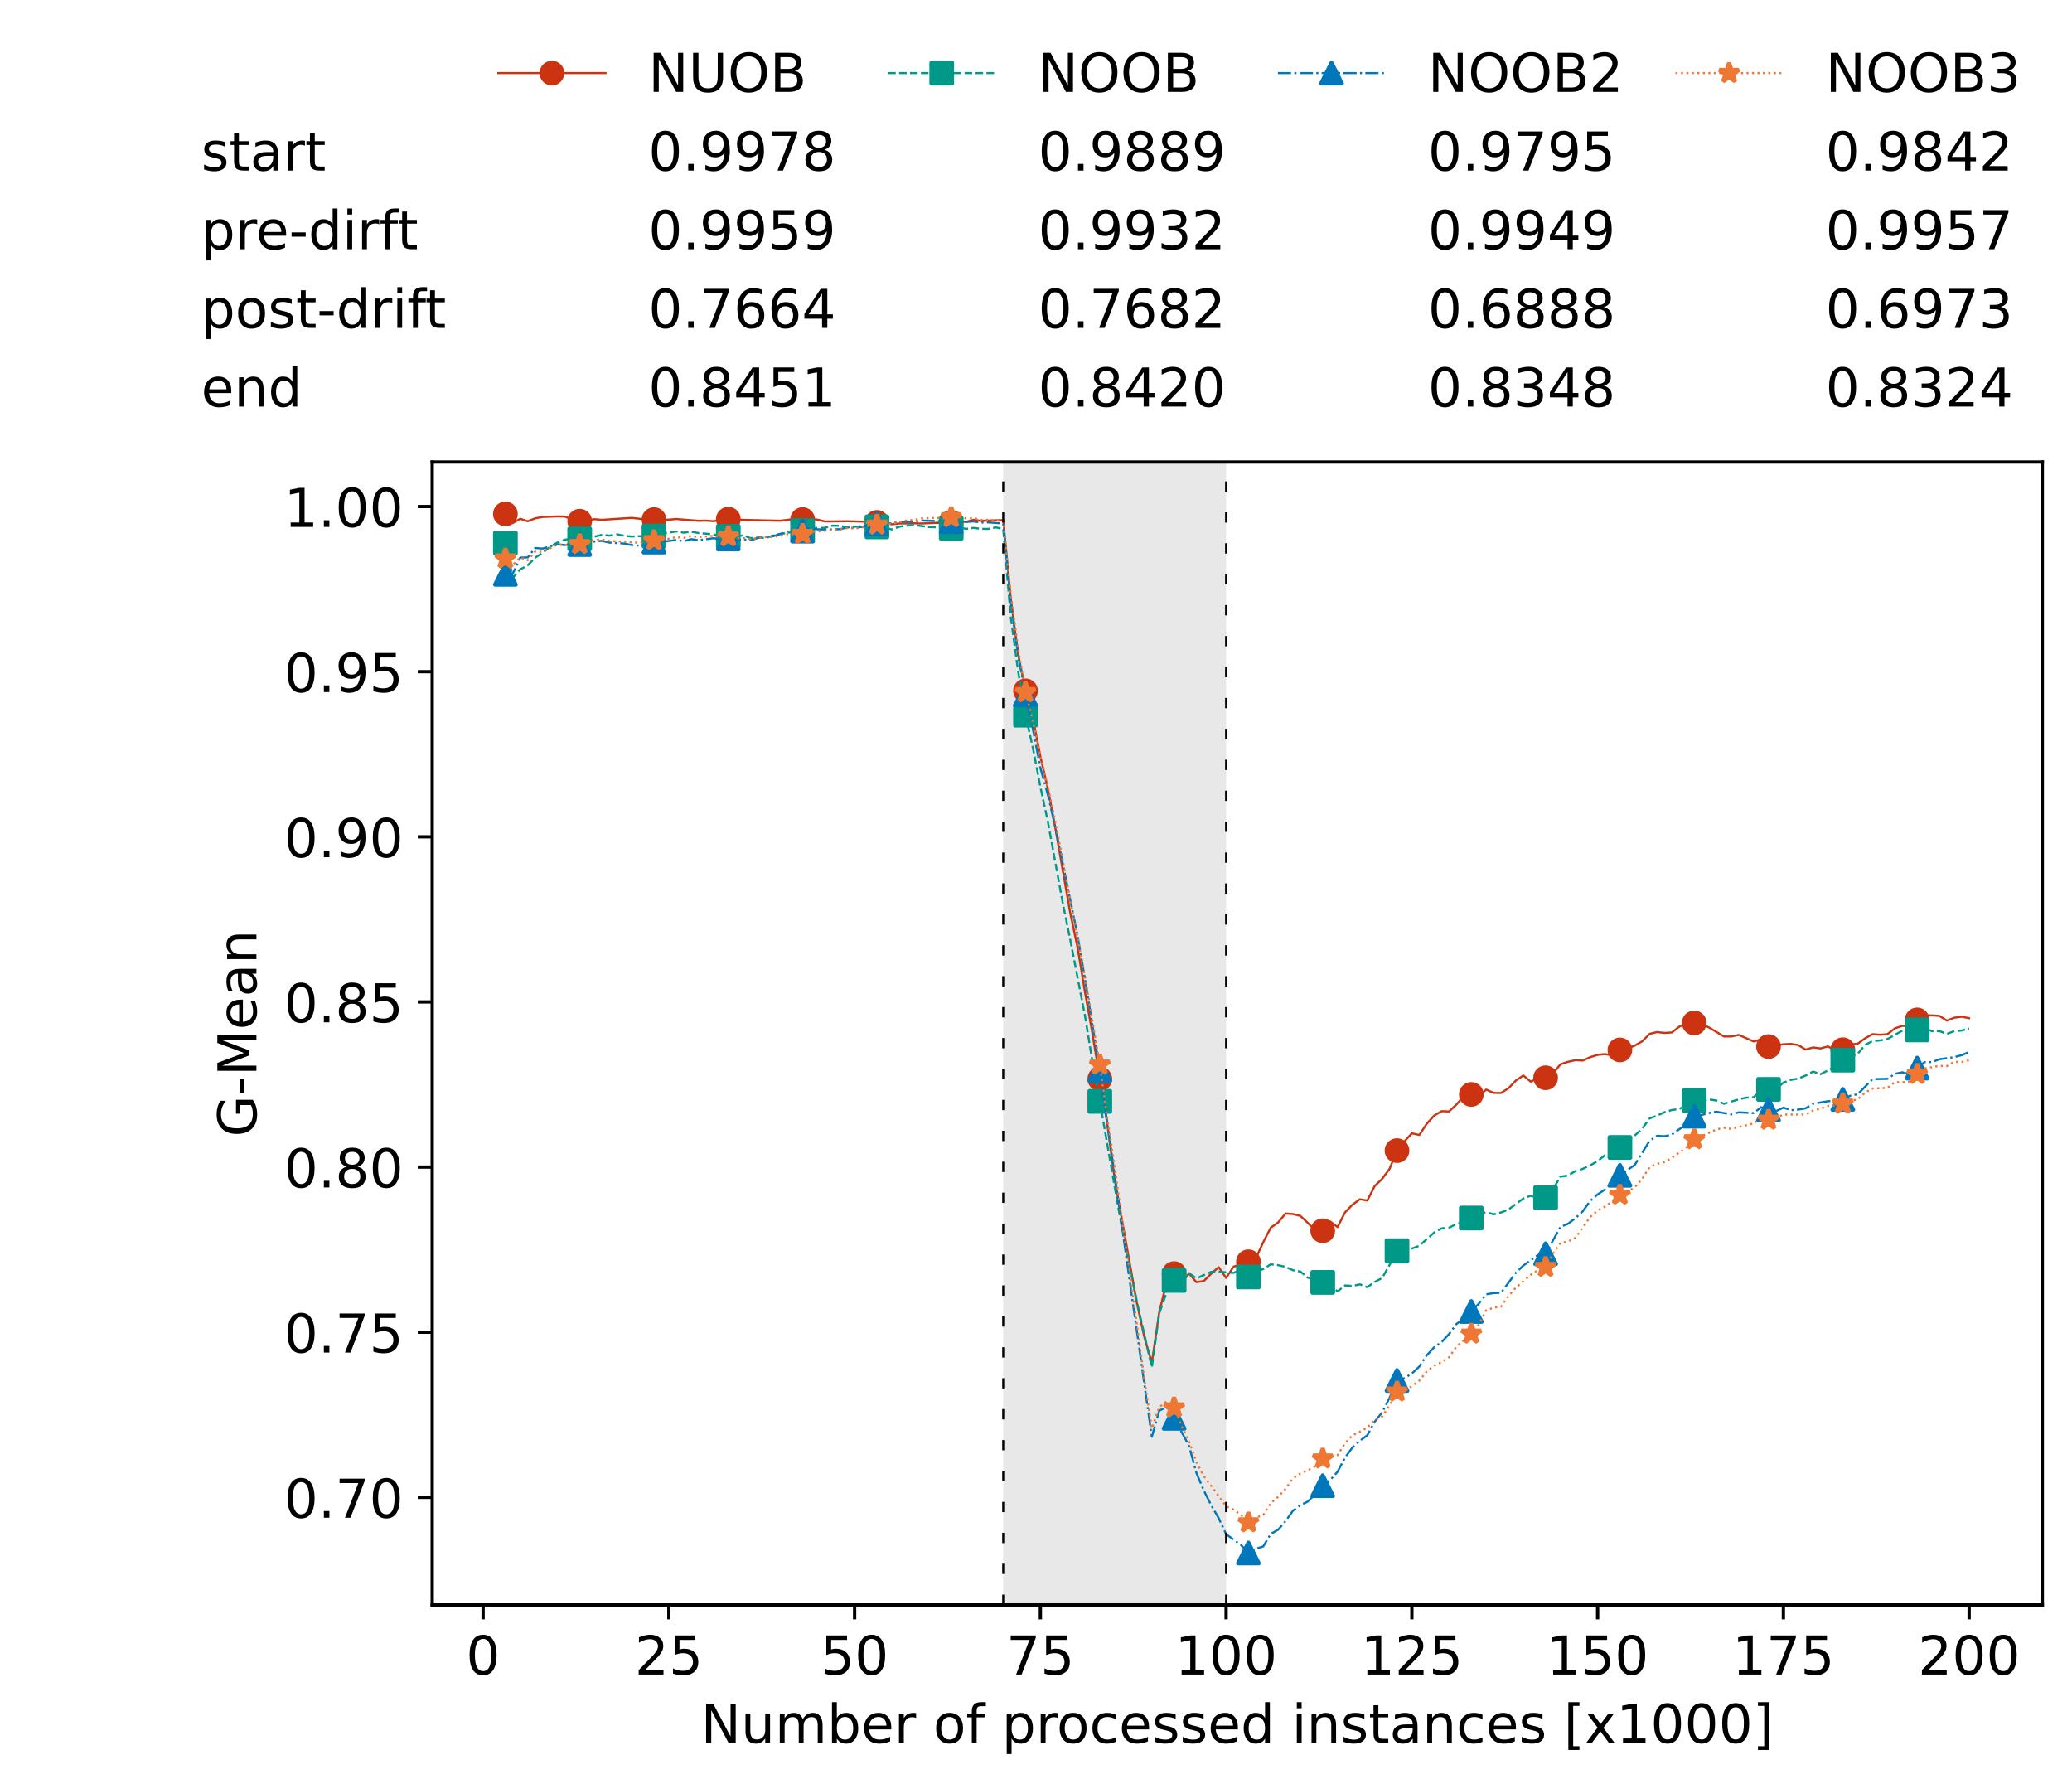 <?xml version="1.0" encoding="utf-8" standalone="no"?>
<!DOCTYPE svg PUBLIC "-//W3C//DTD SVG 1.1//EN"
  "http://www.w3.org/Graphics/SVG/1.1/DTD/svg11.dtd">
<!-- Created with matplotlib (https://matplotlib.org/) -->
<svg height="432.615pt" version="1.1" viewBox="0 0 502.65 432.615" width="502.65pt" xmlns="http://www.w3.org/2000/svg" xmlns:xlink="http://www.w3.org/1999/xlink">
 <defs>
  <style type="text/css">*{stroke-linecap:butt;stroke-linejoin:round;}</style>
 </defs>
 <g id="figure_1">
  <g id="patch_1">
   <path d="M 0 432.615 
L 502.65 432.615 
L 502.65 0 
L 0 0 
z
" style="fill:#ffffff;"/>
  </g>
  <g id="axes_1">
   <g id="patch_2">
    <path d="M 104.85 389.252 
L 495.45 389.252 
L 495.45 112.052 
L 104.85 112.052 
z
" style="fill:#ffffff;"/>
   </g>
   <g id="patch_3">
    <path clip-path="url(#p7f0dee5f86)" d="M 297.446 389.252 
L 297.446 112.052 
L 243.372 112.052 
L 243.372 389.252 
z
" style="fill:#d3d3d3;opacity:0.5;"/>
   </g>
   <g id="matplotlib.axis_1">
    <g id="xtick_1">
     <g id="line2d_1">
      <defs>
       <path d="M 0 0 
L 0 3.5 
" id="m811e5f78e2" style="stroke:#000000;stroke-width:0.8;"/>
      </defs>
      <g>
       <use style="stroke:#000000;stroke-width:0.8;" x="117.197" xlink:href="#m811e5f78e2" y="389.252"/>
      </g>
     </g>
     <g id="text_1">
      <!-- 0 -->
      <g transform="translate(113.061 406.13)scale(0.13 -0.13)">
       <defs>
        <path d="M 31.781 66.406 
Q 24.172 66.406 20.328 58.906 
Q 16.5 51.422 16.5 36.375 
Q 16.5 21.391 20.328 13.891 
Q 24.172 6.391 31.781 6.391 
Q 39.453 6.391 43.281 13.891 
Q 47.125 21.391 47.125 36.375 
Q 47.125 51.422 43.281 58.906 
Q 39.453 66.406 31.781 66.406 
z
M 31.781 74.219 
Q 44.047 74.219 50.516 64.516 
Q 56.984 54.828 56.984 36.375 
Q 56.984 17.969 50.516 8.266 
Q 44.047 -1.422 31.781 -1.422 
Q 19.531 -1.422 13.062 8.266 
Q 6.594 17.969 6.594 36.375 
Q 6.594 54.828 13.062 64.516 
Q 19.531 74.219 31.781 74.219 
z
" id="DejaVuSans-48"/>
       </defs>
       <use xlink:href="#DejaVuSans-48"/>
      </g>
     </g>
    </g>
    <g id="xtick_2">
     <g id="line2d_2">
      <g>
       <use style="stroke:#000000;stroke-width:0.8;" x="162.259" xlink:href="#m811e5f78e2" y="389.252"/>
      </g>
     </g>
     <g id="text_2">
      <!-- 25 -->
      <g transform="translate(153.988 406.13)scale(0.13 -0.13)">
       <defs>
        <path d="M 19.188 8.297 
L 53.609 8.297 
L 53.609 0 
L 7.328 0 
L 7.328 8.297 
Q 12.938 14.109 22.625 23.891 
Q 32.328 33.688 34.812 36.531 
Q 39.547 41.844 41.422 45.531 
Q 43.312 49.219 43.312 52.781 
Q 43.312 58.594 39.234 62.25 
Q 35.156 65.922 28.609 65.922 
Q 23.969 65.922 18.812 64.312 
Q 13.672 62.703 7.812 59.422 
L 7.812 69.391 
Q 13.766 71.781 18.938 73 
Q 24.125 74.219 28.422 74.219 
Q 39.75 74.219 46.484 68.547 
Q 53.219 62.891 53.219 53.422 
Q 53.219 48.922 51.531 44.891 
Q 49.859 40.875 45.406 35.406 
Q 44.188 33.984 37.641 27.219 
Q 31.109 20.453 19.188 8.297 
z
" id="DejaVuSans-50"/>
        <path d="M 10.797 72.906 
L 49.516 72.906 
L 49.516 64.594 
L 19.828 64.594 
L 19.828 46.734 
Q 21.969 47.469 24.109 47.828 
Q 26.266 48.188 28.422 48.188 
Q 40.625 48.188 47.75 41.5 
Q 54.891 34.812 54.891 23.391 
Q 54.891 11.625 47.562 5.094 
Q 40.234 -1.422 26.906 -1.422 
Q 22.312 -1.422 17.547 -0.641 
Q 12.797 0.141 7.719 1.703 
L 7.719 11.625 
Q 12.109 9.234 16.797 8.062 
Q 21.484 6.891 26.703 6.891 
Q 35.156 6.891 40.078 11.328 
Q 45.016 15.766 45.016 23.391 
Q 45.016 31 40.078 35.438 
Q 35.156 39.891 26.703 39.891 
Q 22.75 39.891 18.812 39.016 
Q 14.891 38.141 10.797 36.281 
z
" id="DejaVuSans-53"/>
       </defs>
       <use xlink:href="#DejaVuSans-50"/>
       <use x="63.623" xlink:href="#DejaVuSans-53"/>
      </g>
     </g>
    </g>
    <g id="xtick_3">
     <g id="line2d_3">
      <g>
       <use style="stroke:#000000;stroke-width:0.8;" x="207.322" xlink:href="#m811e5f78e2" y="389.252"/>
      </g>
     </g>
     <g id="text_3">
      <!-- 50 -->
      <g transform="translate(199.05 406.13)scale(0.13 -0.13)">
       <use xlink:href="#DejaVuSans-53"/>
       <use x="63.623" xlink:href="#DejaVuSans-48"/>
      </g>
     </g>
    </g>
    <g id="xtick_4">
     <g id="line2d_4">
      <g>
       <use style="stroke:#000000;stroke-width:0.8;" x="252.384" xlink:href="#m811e5f78e2" y="389.252"/>
      </g>
     </g>
     <g id="text_4">
      <!-- 75 -->
      <g transform="translate(244.113 406.13)scale(0.13 -0.13)">
       <defs>
        <path d="M 8.203 72.906 
L 55.078 72.906 
L 55.078 68.703 
L 28.609 0 
L 18.312 0 
L 43.219 64.594 
L 8.203 64.594 
z
" id="DejaVuSans-55"/>
       </defs>
       <use xlink:href="#DejaVuSans-55"/>
       <use x="63.623" xlink:href="#DejaVuSans-53"/>
      </g>
     </g>
    </g>
    <g id="xtick_5">
     <g id="line2d_5">
      <g>
       <use style="stroke:#000000;stroke-width:0.8;" x="297.446" xlink:href="#m811e5f78e2" y="389.252"/>
      </g>
     </g>
     <g id="text_5">
      <!-- 100 -->
      <g transform="translate(285.039 406.13)scale(0.13 -0.13)">
       <defs>
        <path d="M 12.406 8.297 
L 28.516 8.297 
L 28.516 63.922 
L 10.984 60.406 
L 10.984 69.391 
L 28.422 72.906 
L 38.281 72.906 
L 38.281 8.297 
L 54.391 8.297 
L 54.391 0 
L 12.406 0 
z
" id="DejaVuSans-49"/>
       </defs>
       <use xlink:href="#DejaVuSans-49"/>
       <use x="63.623" xlink:href="#DejaVuSans-48"/>
       <use x="127.246" xlink:href="#DejaVuSans-48"/>
      </g>
     </g>
    </g>
    <g id="xtick_6">
     <g id="line2d_6">
      <g>
       <use style="stroke:#000000;stroke-width:0.8;" x="342.509" xlink:href="#m811e5f78e2" y="389.252"/>
      </g>
     </g>
     <g id="text_6">
      <!-- 125 -->
      <g transform="translate(330.102 406.13)scale(0.13 -0.13)">
       <use xlink:href="#DejaVuSans-49"/>
       <use x="63.623" xlink:href="#DejaVuSans-50"/>
       <use x="127.246" xlink:href="#DejaVuSans-53"/>
      </g>
     </g>
    </g>
    <g id="xtick_7">
     <g id="line2d_7">
      <g>
       <use style="stroke:#000000;stroke-width:0.8;" x="387.571" xlink:href="#m811e5f78e2" y="389.252"/>
      </g>
     </g>
     <g id="text_7">
      <!-- 150 -->
      <g transform="translate(375.164 406.13)scale(0.13 -0.13)">
       <use xlink:href="#DejaVuSans-49"/>
       <use x="63.623" xlink:href="#DejaVuSans-53"/>
       <use x="127.246" xlink:href="#DejaVuSans-48"/>
      </g>
     </g>
    </g>
    <g id="xtick_8">
     <g id="line2d_8">
      <g>
       <use style="stroke:#000000;stroke-width:0.8;" x="432.633" xlink:href="#m811e5f78e2" y="389.252"/>
      </g>
     </g>
     <g id="text_8">
      <!-- 175 -->
      <g transform="translate(420.226 406.13)scale(0.13 -0.13)">
       <use xlink:href="#DejaVuSans-49"/>
       <use x="63.623" xlink:href="#DejaVuSans-55"/>
       <use x="127.246" xlink:href="#DejaVuSans-53"/>
      </g>
     </g>
    </g>
    <g id="xtick_9">
     <g id="line2d_9">
      <g>
       <use style="stroke:#000000;stroke-width:0.8;" x="477.695" xlink:href="#m811e5f78e2" y="389.252"/>
      </g>
     </g>
     <g id="text_9">
      <!-- 200 -->
      <g transform="translate(465.289 406.13)scale(0.13 -0.13)">
       <use xlink:href="#DejaVuSans-50"/>
       <use x="63.623" xlink:href="#DejaVuSans-48"/>
       <use x="127.246" xlink:href="#DejaVuSans-48"/>
      </g>
     </g>
    </g>
    <g id="text_10">
     <!-- Number of processed instances [x1000] -->
     <g transform="translate(170.025 422.711)scale(0.13 -0.13)">
      <defs>
       <path d="M 9.812 72.906 
L 23.094 72.906 
L 55.422 11.922 
L 55.422 72.906 
L 64.984 72.906 
L 64.984 0 
L 51.703 0 
L 19.391 60.984 
L 19.391 0 
L 9.812 0 
z
" id="DejaVuSans-78"/>
       <path d="M 8.5 21.578 
L 8.5 54.688 
L 17.484 54.688 
L 17.484 21.922 
Q 17.484 14.156 20.5 10.266 
Q 23.531 6.391 29.594 6.391 
Q 36.859 6.391 41.078 11.031 
Q 45.312 15.672 45.312 23.688 
L 45.312 54.688 
L 54.297 54.688 
L 54.297 0 
L 45.312 0 
L 45.312 8.406 
Q 42.047 3.422 37.719 1 
Q 33.406 -1.422 27.688 -1.422 
Q 18.266 -1.422 13.375 4.438 
Q 8.5 10.297 8.5 21.578 
z
M 31.109 56 
z
" id="DejaVuSans-117"/>
       <path d="M 52 44.188 
Q 55.375 50.25 60.062 53.125 
Q 64.75 56 71.094 56 
Q 79.641 56 84.281 50.016 
Q 88.922 44.047 88.922 33.016 
L 88.922 0 
L 79.891 0 
L 79.891 32.719 
Q 79.891 40.578 77.094 44.375 
Q 74.312 48.188 68.609 48.188 
Q 61.625 48.188 57.562 43.547 
Q 53.516 38.922 53.516 30.906 
L 53.516 0 
L 44.484 0 
L 44.484 32.719 
Q 44.484 40.625 41.703 44.406 
Q 38.922 48.188 33.109 48.188 
Q 26.219 48.188 22.156 43.531 
Q 18.109 38.875 18.109 30.906 
L 18.109 0 
L 9.078 0 
L 9.078 54.688 
L 18.109 54.688 
L 18.109 46.188 
Q 21.188 51.219 25.484 53.609 
Q 29.781 56 35.688 56 
Q 41.656 56 45.828 52.969 
Q 50 49.953 52 44.188 
z
" id="DejaVuSans-109"/>
       <path d="M 48.688 27.297 
Q 48.688 37.203 44.609 42.844 
Q 40.531 48.484 33.406 48.484 
Q 26.266 48.484 22.188 42.844 
Q 18.109 37.203 18.109 27.297 
Q 18.109 17.391 22.188 11.75 
Q 26.266 6.109 33.406 6.109 
Q 40.531 6.109 44.609 11.75 
Q 48.688 17.391 48.688 27.297 
z
M 18.109 46.391 
Q 20.953 51.266 25.266 53.625 
Q 29.594 56 35.594 56 
Q 45.562 56 51.781 48.094 
Q 58.016 40.188 58.016 27.297 
Q 58.016 14.406 51.781 6.484 
Q 45.562 -1.422 35.594 -1.422 
Q 29.594 -1.422 25.266 0.953 
Q 20.953 3.328 18.109 8.203 
L 18.109 0 
L 9.078 0 
L 9.078 75.984 
L 18.109 75.984 
z
" id="DejaVuSans-98"/>
       <path d="M 56.203 29.594 
L 56.203 25.203 
L 14.891 25.203 
Q 15.484 15.922 20.484 11.062 
Q 25.484 6.203 34.422 6.203 
Q 39.594 6.203 44.453 7.469 
Q 49.312 8.734 54.109 11.281 
L 54.109 2.781 
Q 49.266 0.734 44.188 -0.344 
Q 39.109 -1.422 33.891 -1.422 
Q 20.797 -1.422 13.156 6.188 
Q 5.516 13.812 5.516 26.812 
Q 5.516 40.234 12.766 48.109 
Q 20.016 56 32.328 56 
Q 43.359 56 49.781 48.891 
Q 56.203 41.797 56.203 29.594 
z
M 47.219 32.234 
Q 47.125 39.594 43.094 43.984 
Q 39.062 48.391 32.422 48.391 
Q 24.906 48.391 20.391 44.141 
Q 15.875 39.891 15.188 32.172 
z
" id="DejaVuSans-101"/>
       <path d="M 41.109 46.297 
Q 39.594 47.172 37.812 47.578 
Q 36.031 48 33.891 48 
Q 26.266 48 22.188 43.047 
Q 18.109 38.094 18.109 28.812 
L 18.109 0 
L 9.078 0 
L 9.078 54.688 
L 18.109 54.688 
L 18.109 46.188 
Q 20.953 51.172 25.484 53.578 
Q 30.031 56 36.531 56 
Q 37.453 56 38.578 55.875 
Q 39.703 55.766 41.062 55.516 
z
" id="DejaVuSans-114"/>
       <path id="DejaVuSans-32"/>
       <path d="M 30.609 48.391 
Q 23.391 48.391 19.188 42.75 
Q 14.984 37.109 14.984 27.297 
Q 14.984 17.484 19.156 11.844 
Q 23.344 6.203 30.609 6.203 
Q 37.797 6.203 41.984 11.859 
Q 46.188 17.531 46.188 27.297 
Q 46.188 37.016 41.984 42.703 
Q 37.797 48.391 30.609 48.391 
z
M 30.609 56 
Q 42.328 56 49.016 48.375 
Q 55.719 40.766 55.719 27.297 
Q 55.719 13.875 49.016 6.219 
Q 42.328 -1.422 30.609 -1.422 
Q 18.844 -1.422 12.172 6.219 
Q 5.516 13.875 5.516 27.297 
Q 5.516 40.766 12.172 48.375 
Q 18.844 56 30.609 56 
z
" id="DejaVuSans-111"/>
       <path d="M 37.109 75.984 
L 37.109 68.5 
L 28.516 68.5 
Q 23.688 68.5 21.797 66.547 
Q 19.922 64.594 19.922 59.516 
L 19.922 54.688 
L 34.719 54.688 
L 34.719 47.703 
L 19.922 47.703 
L 19.922 0 
L 10.891 0 
L 10.891 47.703 
L 2.297 47.703 
L 2.297 54.688 
L 10.891 54.688 
L 10.891 58.5 
Q 10.891 67.625 15.141 71.797 
Q 19.391 75.984 28.609 75.984 
z
" id="DejaVuSans-102"/>
       <path d="M 18.109 8.203 
L 18.109 -20.797 
L 9.078 -20.797 
L 9.078 54.688 
L 18.109 54.688 
L 18.109 46.391 
Q 20.953 51.266 25.266 53.625 
Q 29.594 56 35.594 56 
Q 45.562 56 51.781 48.094 
Q 58.016 40.188 58.016 27.297 
Q 58.016 14.406 51.781 6.484 
Q 45.562 -1.422 35.594 -1.422 
Q 29.594 -1.422 25.266 0.953 
Q 20.953 3.328 18.109 8.203 
z
M 48.688 27.297 
Q 48.688 37.203 44.609 42.844 
Q 40.531 48.484 33.406 48.484 
Q 26.266 48.484 22.188 42.844 
Q 18.109 37.203 18.109 27.297 
Q 18.109 17.391 22.188 11.75 
Q 26.266 6.109 33.406 6.109 
Q 40.531 6.109 44.609 11.75 
Q 48.688 17.391 48.688 27.297 
z
" id="DejaVuSans-112"/>
       <path d="M 48.781 52.594 
L 48.781 44.188 
Q 44.969 46.297 41.141 47.344 
Q 37.312 48.391 33.406 48.391 
Q 24.656 48.391 19.812 42.844 
Q 14.984 37.312 14.984 27.297 
Q 14.984 17.281 19.812 11.734 
Q 24.656 6.203 33.406 6.203 
Q 37.312 6.203 41.141 7.25 
Q 44.969 8.297 48.781 10.406 
L 48.781 2.094 
Q 45.016 0.344 40.984 -0.531 
Q 36.969 -1.422 32.422 -1.422 
Q 20.062 -1.422 12.781 6.344 
Q 5.516 14.109 5.516 27.297 
Q 5.516 40.672 12.859 48.328 
Q 20.219 56 33.016 56 
Q 37.156 56 41.109 55.141 
Q 45.062 54.297 48.781 52.594 
z
" id="DejaVuSans-99"/>
       <path d="M 44.281 53.078 
L 44.281 44.578 
Q 40.484 46.531 36.375 47.5 
Q 32.281 48.484 27.875 48.484 
Q 21.188 48.484 17.844 46.438 
Q 14.5 44.391 14.5 40.281 
Q 14.5 37.156 16.891 35.375 
Q 19.281 33.594 26.516 31.984 
L 29.594 31.297 
Q 39.156 29.25 43.188 25.516 
Q 47.219 21.781 47.219 15.094 
Q 47.219 7.469 41.188 3.016 
Q 35.156 -1.422 24.609 -1.422 
Q 20.219 -1.422 15.453 -0.562 
Q 10.688 0.297 5.422 2 
L 5.422 11.281 
Q 10.406 8.688 15.234 7.391 
Q 20.062 6.109 24.812 6.109 
Q 31.156 6.109 34.562 8.281 
Q 37.984 10.453 37.984 14.406 
Q 37.984 18.062 35.516 20.016 
Q 33.062 21.969 24.703 23.781 
L 21.578 24.516 
Q 13.234 26.266 9.516 29.906 
Q 5.812 33.547 5.812 39.891 
Q 5.812 47.609 11.281 51.797 
Q 16.75 56 26.812 56 
Q 31.781 56 36.172 55.266 
Q 40.578 54.547 44.281 53.078 
z
" id="DejaVuSans-115"/>
       <path d="M 45.406 46.391 
L 45.406 75.984 
L 54.391 75.984 
L 54.391 0 
L 45.406 0 
L 45.406 8.203 
Q 42.578 3.328 38.25 0.953 
Q 33.938 -1.422 27.875 -1.422 
Q 17.969 -1.422 11.734 6.484 
Q 5.516 14.406 5.516 27.297 
Q 5.516 40.188 11.734 48.094 
Q 17.969 56 27.875 56 
Q 33.938 56 38.25 53.625 
Q 42.578 51.266 45.406 46.391 
z
M 14.797 27.297 
Q 14.797 17.391 18.875 11.75 
Q 22.953 6.109 30.078 6.109 
Q 37.203 6.109 41.297 11.75 
Q 45.406 17.391 45.406 27.297 
Q 45.406 37.203 41.297 42.844 
Q 37.203 48.484 30.078 48.484 
Q 22.953 48.484 18.875 42.844 
Q 14.797 37.203 14.797 27.297 
z
" id="DejaVuSans-100"/>
       <path d="M 9.422 54.688 
L 18.406 54.688 
L 18.406 0 
L 9.422 0 
z
M 9.422 75.984 
L 18.406 75.984 
L 18.406 64.594 
L 9.422 64.594 
z
" id="DejaVuSans-105"/>
       <path d="M 54.891 33.016 
L 54.891 0 
L 45.906 0 
L 45.906 32.719 
Q 45.906 40.484 42.875 44.328 
Q 39.844 48.188 33.797 48.188 
Q 26.516 48.188 22.312 43.547 
Q 18.109 38.922 18.109 30.906 
L 18.109 0 
L 9.078 0 
L 9.078 54.688 
L 18.109 54.688 
L 18.109 46.188 
Q 21.344 51.125 25.703 53.562 
Q 30.078 56 35.797 56 
Q 45.219 56 50.047 50.172 
Q 54.891 44.344 54.891 33.016 
z
" id="DejaVuSans-110"/>
       <path d="M 18.312 70.219 
L 18.312 54.688 
L 36.812 54.688 
L 36.812 47.703 
L 18.312 47.703 
L 18.312 18.016 
Q 18.312 11.328 20.141 9.422 
Q 21.969 7.516 27.594 7.516 
L 36.812 7.516 
L 36.812 0 
L 27.594 0 
Q 17.188 0 13.234 3.875 
Q 9.281 7.766 9.281 18.016 
L 9.281 47.703 
L 2.688 47.703 
L 2.688 54.688 
L 9.281 54.688 
L 9.281 70.219 
z
" id="DejaVuSans-116"/>
       <path d="M 34.281 27.484 
Q 23.391 27.484 19.188 25 
Q 14.984 22.516 14.984 16.5 
Q 14.984 11.719 18.141 8.906 
Q 21.297 6.109 26.703 6.109 
Q 34.188 6.109 38.703 11.406 
Q 43.219 16.703 43.219 25.484 
L 43.219 27.484 
z
M 52.203 31.203 
L 52.203 0 
L 43.219 0 
L 43.219 8.297 
Q 40.141 3.328 35.547 0.953 
Q 30.953 -1.422 24.312 -1.422 
Q 15.922 -1.422 10.953 3.297 
Q 6 8.016 6 15.922 
Q 6 25.141 12.172 29.828 
Q 18.359 34.516 30.609 34.516 
L 43.219 34.516 
L 43.219 35.406 
Q 43.219 41.609 39.141 45 
Q 35.062 48.391 27.688 48.391 
Q 23 48.391 18.547 47.266 
Q 14.109 46.141 10.016 43.891 
L 10.016 52.203 
Q 14.938 54.109 19.578 55.047 
Q 24.219 56 28.609 56 
Q 40.484 56 46.344 49.844 
Q 52.203 43.703 52.203 31.203 
z
" id="DejaVuSans-97"/>
       <path d="M 8.594 75.984 
L 29.297 75.984 
L 29.297 69 
L 17.578 69 
L 17.578 -6.203 
L 29.297 -6.203 
L 29.297 -13.188 
L 8.594 -13.188 
z
" id="DejaVuSans-91"/>
       <path d="M 54.891 54.688 
L 35.109 28.078 
L 55.906 0 
L 45.312 0 
L 29.391 21.484 
L 13.484 0 
L 2.875 0 
L 24.125 28.609 
L 4.688 54.688 
L 15.281 54.688 
L 29.781 35.203 
L 44.281 54.688 
z
" id="DejaVuSans-120"/>
       <path d="M 30.422 75.984 
L 30.422 -13.188 
L 9.719 -13.188 
L 9.719 -6.203 
L 21.391 -6.203 
L 21.391 69 
L 9.719 69 
L 9.719 75.984 
z
" id="DejaVuSans-93"/>
      </defs>
      <use xlink:href="#DejaVuSans-78"/>
      <use x="74.805" xlink:href="#DejaVuSans-117"/>
      <use x="138.184" xlink:href="#DejaVuSans-109"/>
      <use x="235.596" xlink:href="#DejaVuSans-98"/>
      <use x="299.072" xlink:href="#DejaVuSans-101"/>
      <use x="360.596" xlink:href="#DejaVuSans-114"/>
      <use x="401.709" xlink:href="#DejaVuSans-32"/>
      <use x="433.496" xlink:href="#DejaVuSans-111"/>
      <use x="494.678" xlink:href="#DejaVuSans-102"/>
      <use x="529.883" xlink:href="#DejaVuSans-32"/>
      <use x="561.67" xlink:href="#DejaVuSans-112"/>
      <use x="625.146" xlink:href="#DejaVuSans-114"/>
      <use x="664.01" xlink:href="#DejaVuSans-111"/>
      <use x="725.191" xlink:href="#DejaVuSans-99"/>
      <use x="780.172" xlink:href="#DejaVuSans-101"/>
      <use x="841.695" xlink:href="#DejaVuSans-115"/>
      <use x="893.795" xlink:href="#DejaVuSans-115"/>
      <use x="945.895" xlink:href="#DejaVuSans-101"/>
      <use x="1007.418" xlink:href="#DejaVuSans-100"/>
      <use x="1070.895" xlink:href="#DejaVuSans-32"/>
      <use x="1102.682" xlink:href="#DejaVuSans-105"/>
      <use x="1130.465" xlink:href="#DejaVuSans-110"/>
      <use x="1193.844" xlink:href="#DejaVuSans-115"/>
      <use x="1245.943" xlink:href="#DejaVuSans-116"/>
      <use x="1285.152" xlink:href="#DejaVuSans-97"/>
      <use x="1346.432" xlink:href="#DejaVuSans-110"/>
      <use x="1409.811" xlink:href="#DejaVuSans-99"/>
      <use x="1464.791" xlink:href="#DejaVuSans-101"/>
      <use x="1526.314" xlink:href="#DejaVuSans-115"/>
      <use x="1578.414" xlink:href="#DejaVuSans-32"/>
      <use x="1610.201" xlink:href="#DejaVuSans-91"/>
      <use x="1649.215" xlink:href="#DejaVuSans-120"/>
      <use x="1708.395" xlink:href="#DejaVuSans-49"/>
      <use x="1772.018" xlink:href="#DejaVuSans-48"/>
      <use x="1835.641" xlink:href="#DejaVuSans-48"/>
      <use x="1899.264" xlink:href="#DejaVuSans-48"/>
      <use x="1962.887" xlink:href="#DejaVuSans-93"/>
     </g>
    </g>
   </g>
   <g id="matplotlib.axis_2">
    <g id="ytick_1">
     <g id="line2d_10">
      <defs>
       <path d="M 0 0 
L -3.5 0 
" id="ma46aac7d22" style="stroke:#000000;stroke-width:0.8;"/>
      </defs>
      <g>
       <use style="stroke:#000000;stroke-width:0.8;" x="104.85" xlink:href="#ma46aac7d22" y="363.159"/>
      </g>
     </g>
     <g id="text_11">
      <!-- 0.70 -->
      <g transform="translate(68.905 368.098)scale(0.13 -0.13)">
       <defs>
        <path d="M 10.688 12.406 
L 21 12.406 
L 21 0 
L 10.688 0 
z
" id="DejaVuSans-46"/>
       </defs>
       <use xlink:href="#DejaVuSans-48"/>
       <use x="63.623" xlink:href="#DejaVuSans-46"/>
       <use x="95.41" xlink:href="#DejaVuSans-55"/>
       <use x="159.033" xlink:href="#DejaVuSans-48"/>
      </g>
     </g>
    </g>
    <g id="ytick_2">
     <g id="line2d_11">
      <g>
       <use style="stroke:#000000;stroke-width:0.8;" x="104.85" xlink:href="#ma46aac7d22" y="323.108"/>
      </g>
     </g>
     <g id="text_12">
      <!-- 0.75 -->
      <g transform="translate(68.905 328.047)scale(0.13 -0.13)">
       <use xlink:href="#DejaVuSans-48"/>
       <use x="63.623" xlink:href="#DejaVuSans-46"/>
       <use x="95.41" xlink:href="#DejaVuSans-55"/>
       <use x="159.033" xlink:href="#DejaVuSans-53"/>
      </g>
     </g>
    </g>
    <g id="ytick_3">
     <g id="line2d_12">
      <g>
       <use style="stroke:#000000;stroke-width:0.8;" x="104.85" xlink:href="#ma46aac7d22" y="283.058"/>
      </g>
     </g>
     <g id="text_13">
      <!-- 0.80 -->
      <g transform="translate(68.905 287.997)scale(0.13 -0.13)">
       <defs>
        <path d="M 31.781 34.625 
Q 24.75 34.625 20.719 30.859 
Q 16.703 27.094 16.703 20.516 
Q 16.703 13.922 20.719 10.156 
Q 24.75 6.391 31.781 6.391 
Q 38.812 6.391 42.859 10.172 
Q 46.922 13.969 46.922 20.516 
Q 46.922 27.094 42.891 30.859 
Q 38.875 34.625 31.781 34.625 
z
M 21.922 38.812 
Q 15.578 40.375 12.031 44.719 
Q 8.5 49.078 8.5 55.328 
Q 8.5 64.062 14.719 69.141 
Q 20.953 74.219 31.781 74.219 
Q 42.672 74.219 48.875 69.141 
Q 55.078 64.062 55.078 55.328 
Q 55.078 49.078 51.531 44.719 
Q 48 40.375 41.703 38.812 
Q 48.828 37.156 52.797 32.312 
Q 56.781 27.484 56.781 20.516 
Q 56.781 9.906 50.312 4.234 
Q 43.844 -1.422 31.781 -1.422 
Q 19.734 -1.422 13.25 4.234 
Q 6.781 9.906 6.781 20.516 
Q 6.781 27.484 10.781 32.312 
Q 14.797 37.156 21.922 38.812 
z
M 18.312 54.391 
Q 18.312 48.734 21.844 45.562 
Q 25.391 42.391 31.781 42.391 
Q 38.141 42.391 41.719 45.562 
Q 45.312 48.734 45.312 54.391 
Q 45.312 60.062 41.719 63.234 
Q 38.141 66.406 31.781 66.406 
Q 25.391 66.406 21.844 63.234 
Q 18.312 60.062 18.312 54.391 
z
" id="DejaVuSans-56"/>
       </defs>
       <use xlink:href="#DejaVuSans-48"/>
       <use x="63.623" xlink:href="#DejaVuSans-46"/>
       <use x="95.41" xlink:href="#DejaVuSans-56"/>
       <use x="159.033" xlink:href="#DejaVuSans-48"/>
      </g>
     </g>
    </g>
    <g id="ytick_4">
     <g id="line2d_13">
      <g>
       <use style="stroke:#000000;stroke-width:0.8;" x="104.85" xlink:href="#ma46aac7d22" y="243.007"/>
      </g>
     </g>
     <g id="text_14">
      <!-- 0.85 -->
      <g transform="translate(68.905 247.946)scale(0.13 -0.13)">
       <use xlink:href="#DejaVuSans-48"/>
       <use x="63.623" xlink:href="#DejaVuSans-46"/>
       <use x="95.41" xlink:href="#DejaVuSans-56"/>
       <use x="159.033" xlink:href="#DejaVuSans-53"/>
      </g>
     </g>
    </g>
    <g id="ytick_5">
     <g id="line2d_14">
      <g>
       <use style="stroke:#000000;stroke-width:0.8;" x="104.85" xlink:href="#ma46aac7d22" y="202.957"/>
      </g>
     </g>
     <g id="text_15">
      <!-- 0.90 -->
      <g transform="translate(68.905 207.896)scale(0.13 -0.13)">
       <defs>
        <path d="M 10.984 1.516 
L 10.984 10.5 
Q 14.703 8.734 18.5 7.812 
Q 22.312 6.891 25.984 6.891 
Q 35.75 6.891 40.891 13.453 
Q 46.047 20.016 46.781 33.406 
Q 43.953 29.203 39.594 26.953 
Q 35.25 24.703 29.984 24.703 
Q 19.047 24.703 12.672 31.312 
Q 6.297 37.938 6.297 49.422 
Q 6.297 60.641 12.938 67.422 
Q 19.578 74.219 30.609 74.219 
Q 43.266 74.219 49.922 64.516 
Q 56.594 54.828 56.594 36.375 
Q 56.594 19.141 48.406 8.859 
Q 40.234 -1.422 26.422 -1.422 
Q 22.703 -1.422 18.891 -0.688 
Q 15.094 0.047 10.984 1.516 
z
M 30.609 32.422 
Q 37.25 32.422 41.125 36.953 
Q 45.016 41.5 45.016 49.422 
Q 45.016 57.281 41.125 61.844 
Q 37.25 66.406 30.609 66.406 
Q 23.969 66.406 20.094 61.844 
Q 16.219 57.281 16.219 49.422 
Q 16.219 41.5 20.094 36.953 
Q 23.969 32.422 30.609 32.422 
z
" id="DejaVuSans-57"/>
       </defs>
       <use xlink:href="#DejaVuSans-48"/>
       <use x="63.623" xlink:href="#DejaVuSans-46"/>
       <use x="95.41" xlink:href="#DejaVuSans-57"/>
       <use x="159.033" xlink:href="#DejaVuSans-48"/>
      </g>
     </g>
    </g>
    <g id="ytick_6">
     <g id="line2d_15">
      <g>
       <use style="stroke:#000000;stroke-width:0.8;" x="104.85" xlink:href="#ma46aac7d22" y="162.906"/>
      </g>
     </g>
     <g id="text_16">
      <!-- 0.95 -->
      <g transform="translate(68.905 167.845)scale(0.13 -0.13)">
       <use xlink:href="#DejaVuSans-48"/>
       <use x="63.623" xlink:href="#DejaVuSans-46"/>
       <use x="95.41" xlink:href="#DejaVuSans-57"/>
       <use x="159.033" xlink:href="#DejaVuSans-53"/>
      </g>
     </g>
    </g>
    <g id="ytick_7">
     <g id="line2d_16">
      <g>
       <use style="stroke:#000000;stroke-width:0.8;" x="104.85" xlink:href="#ma46aac7d22" y="122.856"/>
      </g>
     </g>
     <g id="text_17">
      <!-- 1.00 -->
      <g transform="translate(68.905 127.795)scale(0.13 -0.13)">
       <use xlink:href="#DejaVuSans-49"/>
       <use x="63.623" xlink:href="#DejaVuSans-46"/>
       <use x="95.41" xlink:href="#DejaVuSans-48"/>
       <use x="159.033" xlink:href="#DejaVuSans-48"/>
      </g>
     </g>
    </g>
    <g id="text_18">
     <!-- G-Mean -->
     <g transform="translate(62.201 275.744)rotate(-90)scale(0.13 -0.13)">
      <defs>
       <path d="M 59.516 10.406 
L 59.516 29.984 
L 43.406 29.984 
L 43.406 38.094 
L 69.281 38.094 
L 69.281 6.781 
Q 63.578 2.734 56.688 0.656 
Q 49.812 -1.422 42 -1.422 
Q 24.906 -1.422 15.25 8.562 
Q 5.609 18.562 5.609 36.375 
Q 5.609 54.25 15.25 64.234 
Q 24.906 74.219 42 74.219 
Q 49.125 74.219 55.547 72.453 
Q 61.969 70.703 67.391 67.281 
L 67.391 56.781 
Q 61.922 61.422 55.766 63.766 
Q 49.609 66.109 42.828 66.109 
Q 29.438 66.109 22.719 58.641 
Q 16.016 51.172 16.016 36.375 
Q 16.016 21.625 22.719 14.156 
Q 29.438 6.688 42.828 6.688 
Q 48.047 6.688 52.141 7.594 
Q 56.25 8.5 59.516 10.406 
z
" id="DejaVuSans-71"/>
       <path d="M 4.891 31.391 
L 31.203 31.391 
L 31.203 23.391 
L 4.891 23.391 
z
" id="DejaVuSans-45"/>
       <path d="M 9.812 72.906 
L 24.516 72.906 
L 43.109 23.297 
L 61.812 72.906 
L 76.516 72.906 
L 76.516 0 
L 66.891 0 
L 66.891 64.016 
L 48.094 14.016 
L 38.188 14.016 
L 19.391 64.016 
L 19.391 0 
L 9.812 0 
z
" id="DejaVuSans-77"/>
      </defs>
      <use xlink:href="#DejaVuSans-71"/>
      <use x="77.49" xlink:href="#DejaVuSans-45"/>
      <use x="113.574" xlink:href="#DejaVuSans-77"/>
      <use x="199.854" xlink:href="#DejaVuSans-101"/>
      <use x="261.377" xlink:href="#DejaVuSans-97"/>
      <use x="322.656" xlink:href="#DejaVuSans-110"/>
     </g>
    </g>
   </g>
   <g id="line2d_17"/>
   <g id="line2d_18"/>
   <g id="line2d_19"/>
   <g id="line2d_20"/>
   <g id="line2d_21"/>
   <g id="line2d_22">
    <path clip-path="url(#p7f0dee5f86)" d="M 122.605 124.652 
L 124.407 126.854 
L 126.21 125.821 
L 128.012 126.433 
L 129.815 125.717 
L 131.617 125.387 
L 135.222 125.254 
L 137.024 125.283 
L 138.827 125.985 
L 140.629 126.402 
L 144.234 125.925 
L 146.037 126.074 
L 151.444 125.718 
L 153.247 125.608 
L 156.852 126.003 
L 162.259 126.038 
L 164.062 125.878 
L 169.469 126.312 
L 171.272 126.267 
L 173.074 126.412 
L 174.877 126.051 
L 176.679 125.923 
L 180.284 126.078 
L 189.297 126.297 
L 192.902 125.847 
L 194.704 126.006 
L 196.507 125.818 
L 198.309 126.03 
L 200.112 126.47 
L 205.519 126.417 
L 209.124 126.506 
L 210.927 126.486 
L 212.729 126.697 
L 214.532 126.696 
L 216.334 127.178 
L 218.137 126.967 
L 221.742 126.922 
L 223.544 126.966 
L 227.149 126.811 
L 228.952 126.916 
L 230.754 126.691 
L 234.359 126.559 
L 236.162 126.076 
L 237.964 126.327 
L 243.372 126.137 
L 245.174 144.915 
L 246.976 158.618 
L 248.779 167.557 
L 250.581 174.219 
L 252.384 183.453 
L 254.186 191.198 
L 255.989 200.651 
L 259.594 221.224 
L 261.396 229.714 
L 263.199 240.576 
L 265.001 250.579 
L 268.606 272.498 
L 270.409 285.982 
L 275.816 316.121 
L 277.619 324.376 
L 279.421 330.512 
L 281.224 318.236 
L 283.026 310.912 
L 284.829 308.893 
L 286.631 311.246 
L 288.434 308.85 
L 290.236 310.958 
L 292.039 310.692 
L 293.841 308.886 
L 295.644 307.331 
L 297.446 309.941 
L 299.249 307.216 
L 302.854 306.02 
L 304.656 305.161 
L 306.459 301.27 
L 308.261 297.761 
L 310.064 296.487 
L 311.866 294.326 
L 313.669 294.443 
L 315.471 294.909 
L 317.274 296.6 
L 319.076 298.467 
L 320.879 298.496 
L 322.681 296.242 
L 324.484 297.606 
L 326.286 294.045 
L 328.089 292.184 
L 329.891 290.861 
L 331.694 291.165 
L 333.496 287.65 
L 335.299 285.918 
L 337.101 283.47 
L 338.904 279.063 
L 340.706 276.819 
L 342.509 274.865 
L 344.311 275.268 
L 346.114 272.557 
L 347.916 270.567 
L 349.719 269.5 
L 351.521 269.57 
L 353.324 267.892 
L 355.126 265.836 
L 356.928 265.435 
L 358.731 265.879 
L 360.533 264.26 
L 362.336 265.059 
L 364.138 265.084 
L 365.941 263.939 
L 367.743 262.057 
L 369.546 260.851 
L 371.348 262.34 
L 373.151 261.407 
L 374.953 261.397 
L 376.756 260.352 
L 378.558 258.125 
L 380.361 257.527 
L 382.163 257.131 
L 383.966 257.224 
L 385.768 256.399 
L 387.571 255.834 
L 389.373 255.654 
L 391.176 256 
L 392.978 254.645 
L 394.781 254.298 
L 396.583 253.602 
L 398.386 252.553 
L 400.188 250.74 
L 401.991 250.313 
L 403.793 250.523 
L 405.596 250.405 
L 407.398 248.994 
L 409.201 248.142 
L 411.003 248.096 
L 412.806 248.355 
L 414.608 249.214 
L 418.213 251.38 
L 420.016 251.383 
L 421.818 250.996 
L 425.423 252.595 
L 427.226 252.116 
L 429.028 253.829 
L 432.633 253.263 
L 434.436 253.18 
L 436.238 253.463 
L 438.041 254.557 
L 439.843 254.037 
L 441.646 254.277 
L 443.448 253.788 
L 445.251 254.765 
L 447.053 254.595 
L 448.856 253.304 
L 450.658 253.144 
L 452.461 251.82 
L 454.263 250.814 
L 456.066 250.96 
L 457.868 250.826 
L 459.671 249.424 
L 461.473 248.803 
L 463.276 248.847 
L 465.078 247.362 
L 466.881 246.287 
L 468.683 246.269 
L 470.485 246.389 
L 472.288 247.537 
L 474.09 246.833 
L 475.893 246.584 
L 477.695 246.947 
L 477.695 246.947 
" style="fill:none;stroke:#cc3311;stroke-linecap:square;stroke-width:0.5;"/>
    <defs>
     <path d="M 0 2.5 
C 0.663 2.5 1.299 2.237 1.768 1.768 
C 2.237 1.299 2.5 0.663 2.5 0 
C 2.5 -0.663 2.237 -1.299 1.768 -1.768 
C 1.299 -2.237 0.663 -2.5 0 -2.5 
C -0.663 -2.5 -1.299 -2.237 -1.768 -1.768 
C -2.237 -1.299 -2.5 -0.663 -2.5 0 
C -2.5 0.663 -2.237 1.299 -1.768 1.768 
C -1.299 2.237 -0.663 2.5 0 2.5 
z
" id="m74ef00745e" style="stroke:#cc3311;"/>
    </defs>
    <g clip-path="url(#p7f0dee5f86)">
     <use style="fill:#cc3311;stroke:#cc3311;" x="122.605" xlink:href="#m74ef00745e" y="124.652"/>
     <use style="fill:#cc3311;stroke:#cc3311;" x="140.629" xlink:href="#m74ef00745e" y="126.402"/>
     <use style="fill:#cc3311;stroke:#cc3311;" x="158.654" xlink:href="#m74ef00745e" y="126.024"/>
     <use style="fill:#cc3311;stroke:#cc3311;" x="176.679" xlink:href="#m74ef00745e" y="125.923"/>
     <use style="fill:#cc3311;stroke:#cc3311;" x="194.704" xlink:href="#m74ef00745e" y="126.006"/>
     <use style="fill:#cc3311;stroke:#cc3311;" x="212.729" xlink:href="#m74ef00745e" y="126.697"/>
     <use style="fill:#cc3311;stroke:#cc3311;" x="230.754" xlink:href="#m74ef00745e" y="126.691"/>
     <use style="fill:#cc3311;stroke:#cc3311;" x="248.779" xlink:href="#m74ef00745e" y="167.557"/>
     <use style="fill:#cc3311;stroke:#cc3311;" x="266.804" xlink:href="#m74ef00745e" y="261.657"/>
     <use style="fill:#cc3311;stroke:#cc3311;" x="284.829" xlink:href="#m74ef00745e" y="308.893"/>
     <use style="fill:#cc3311;stroke:#cc3311;" x="302.854" xlink:href="#m74ef00745e" y="306.02"/>
     <use style="fill:#cc3311;stroke:#cc3311;" x="320.879" xlink:href="#m74ef00745e" y="298.496"/>
     <use style="fill:#cc3311;stroke:#cc3311;" x="338.904" xlink:href="#m74ef00745e" y="279.063"/>
     <use style="fill:#cc3311;stroke:#cc3311;" x="356.928" xlink:href="#m74ef00745e" y="265.435"/>
     <use style="fill:#cc3311;stroke:#cc3311;" x="374.953" xlink:href="#m74ef00745e" y="261.397"/>
     <use style="fill:#cc3311;stroke:#cc3311;" x="392.978" xlink:href="#m74ef00745e" y="254.645"/>
     <use style="fill:#cc3311;stroke:#cc3311;" x="411.003" xlink:href="#m74ef00745e" y="248.096"/>
     <use style="fill:#cc3311;stroke:#cc3311;" x="429.028" xlink:href="#m74ef00745e" y="253.829"/>
     <use style="fill:#cc3311;stroke:#cc3311;" x="447.053" xlink:href="#m74ef00745e" y="254.595"/>
     <use style="fill:#cc3311;stroke:#cc3311;" x="465.078" xlink:href="#m74ef00745e" y="247.362"/>
    </g>
   </g>
   <g id="line2d_23"/>
   <g id="line2d_24"/>
   <g id="line2d_25"/>
   <g id="line2d_26"/>
   <g id="line2d_27">
    <path clip-path="url(#p7f0dee5f86)" d="M 122.605 131.711 
L 124.407 140.109 
L 126.21 138.092 
L 128.012 137.119 
L 129.815 135.267 
L 131.617 134.104 
L 133.419 132.623 
L 135.222 131.57 
L 137.024 130.898 
L 138.827 130.609 
L 140.629 130.688 
L 142.432 130.072 
L 144.234 130.146 
L 146.037 129.719 
L 147.839 129.911 
L 149.642 129.583 
L 151.444 129.944 
L 153.247 130.124 
L 155.049 130.033 
L 156.852 130.127 
L 158.654 130.03 
L 160.457 129.473 
L 164.062 128.89 
L 165.864 129.191 
L 167.667 128.942 
L 169.469 129.285 
L 173.074 129.589 
L 174.877 130.043 
L 178.482 130.174 
L 180.284 129.83 
L 182.087 130.511 
L 183.889 130.363 
L 185.692 130.496 
L 187.494 129.897 
L 189.297 129.492 
L 191.099 129.259 
L 192.902 128.827 
L 194.704 128.707 
L 196.507 128.255 
L 198.309 128.032 
L 200.112 128.008 
L 201.914 127.502 
L 203.717 127.502 
L 205.519 127.923 
L 210.927 127.429 
L 212.729 127.786 
L 214.532 127.963 
L 216.334 128.401 
L 218.137 127.743 
L 219.939 127.471 
L 221.742 127.337 
L 225.347 127.826 
L 227.149 127.87 
L 228.952 128.086 
L 230.754 128.117 
L 232.557 127.843 
L 234.359 128.276 
L 236.162 128.024 
L 237.964 128.252 
L 239.767 128.275 
L 241.569 127.912 
L 243.372 128.295 
L 245.174 149.471 
L 246.976 162.785 
L 248.779 173.449 
L 250.581 181.445 
L 252.384 190.82 
L 254.186 199.2 
L 257.791 218.866 
L 259.594 227.733 
L 263.199 246.324 
L 265.001 257.437 
L 266.804 267.119 
L 272.211 298.118 
L 275.816 315.825 
L 279.421 331.625 
L 281.224 318.587 
L 283.026 313.33 
L 284.829 310.544 
L 286.631 310.953 
L 288.434 308.777 
L 290.236 310.051 
L 293.841 308.463 
L 295.644 308.437 
L 299.249 308.725 
L 301.051 307.949 
L 302.854 309.708 
L 304.656 308.455 
L 306.459 307.775 
L 308.261 306.656 
L 310.064 306.842 
L 311.866 307.272 
L 313.669 308.072 
L 315.471 308.399 
L 317.274 309.901 
L 319.076 310.119 
L 320.879 311.025 
L 322.681 311.524 
L 324.484 313.233 
L 326.286 311.769 
L 328.089 311.88 
L 329.891 311.502 
L 331.694 312.175 
L 333.496 310.914 
L 335.299 309.956 
L 337.101 306.775 
L 338.904 303.342 
L 340.706 303.501 
L 344.311 302.141 
L 347.916 298.93 
L 349.719 297.915 
L 351.521 297.771 
L 353.324 296.841 
L 355.126 296.374 
L 358.731 294.514 
L 360.533 293.976 
L 362.336 294.515 
L 364.138 294.064 
L 365.941 293.359 
L 369.546 290.684 
L 371.348 290.011 
L 373.151 290.633 
L 374.953 290.477 
L 376.756 288.376 
L 378.558 285.378 
L 380.361 285.123 
L 382.163 284.032 
L 383.966 283.481 
L 385.768 282.646 
L 387.571 281.593 
L 389.373 280.158 
L 391.176 279.762 
L 392.978 278.297 
L 394.781 276.597 
L 396.583 275.383 
L 398.386 273.756 
L 400.188 271.223 
L 401.991 270.592 
L 403.793 269.74 
L 405.596 269.209 
L 407.398 268.97 
L 411.003 266.918 
L 412.806 267.092 
L 414.608 266.643 
L 416.411 266.927 
L 418.213 267.692 
L 421.818 266.632 
L 423.621 266.211 
L 425.423 266.123 
L 427.226 264.442 
L 429.028 264.218 
L 430.831 264.247 
L 432.633 262.56 
L 434.436 261.912 
L 436.238 261.595 
L 438.041 260.853 
L 439.843 259.894 
L 441.646 260.532 
L 445.251 258.685 
L 447.053 257.115 
L 450.658 255.577 
L 452.461 253.44 
L 454.263 252.484 
L 456.066 252.346 
L 457.868 252.005 
L 461.473 249.977 
L 463.276 250.481 
L 465.078 249.781 
L 466.881 249.369 
L 468.683 250.102 
L 470.485 250.073 
L 472.288 250.764 
L 474.09 250.074 
L 475.893 249.943 
L 477.695 249.439 
L 477.695 249.439 
" style="fill:none;stroke:#009988;stroke-dasharray:1.85,0.8;stroke-dashoffset:0;stroke-width:0.5;"/>
    <defs>
     <path d="M -2.5 2.5 
L 2.5 2.5 
L 2.5 -2.5 
L -2.5 -2.5 
z
" id="me489b992a4" style="stroke:#009988;stroke-linejoin:miter;"/>
    </defs>
    <g clip-path="url(#p7f0dee5f86)">
     <use style="fill:#009988;stroke:#009988;stroke-linejoin:miter;" x="122.605" xlink:href="#me489b992a4" y="131.711"/>
     <use style="fill:#009988;stroke:#009988;stroke-linejoin:miter;" x="140.629" xlink:href="#me489b992a4" y="130.688"/>
     <use style="fill:#009988;stroke:#009988;stroke-linejoin:miter;" x="158.654" xlink:href="#me489b992a4" y="130.03"/>
     <use style="fill:#009988;stroke:#009988;stroke-linejoin:miter;" x="176.679" xlink:href="#me489b992a4" y="130.084"/>
     <use style="fill:#009988;stroke:#009988;stroke-linejoin:miter;" x="194.704" xlink:href="#me489b992a4" y="128.707"/>
     <use style="fill:#009988;stroke:#009988;stroke-linejoin:miter;" x="212.729" xlink:href="#me489b992a4" y="127.786"/>
     <use style="fill:#009988;stroke:#009988;stroke-linejoin:miter;" x="230.754" xlink:href="#me489b992a4" y="128.117"/>
     <use style="fill:#009988;stroke:#009988;stroke-linejoin:miter;" x="248.779" xlink:href="#me489b992a4" y="173.449"/>
     <use style="fill:#009988;stroke:#009988;stroke-linejoin:miter;" x="266.804" xlink:href="#me489b992a4" y="267.119"/>
     <use style="fill:#009988;stroke:#009988;stroke-linejoin:miter;" x="284.829" xlink:href="#me489b992a4" y="310.544"/>
     <use style="fill:#009988;stroke:#009988;stroke-linejoin:miter;" x="302.854" xlink:href="#me489b992a4" y="309.708"/>
     <use style="fill:#009988;stroke:#009988;stroke-linejoin:miter;" x="320.879" xlink:href="#me489b992a4" y="311.025"/>
     <use style="fill:#009988;stroke:#009988;stroke-linejoin:miter;" x="338.904" xlink:href="#me489b992a4" y="303.342"/>
     <use style="fill:#009988;stroke:#009988;stroke-linejoin:miter;" x="356.928" xlink:href="#me489b992a4" y="295.418"/>
     <use style="fill:#009988;stroke:#009988;stroke-linejoin:miter;" x="374.953" xlink:href="#me489b992a4" y="290.477"/>
     <use style="fill:#009988;stroke:#009988;stroke-linejoin:miter;" x="392.978" xlink:href="#me489b992a4" y="278.297"/>
     <use style="fill:#009988;stroke:#009988;stroke-linejoin:miter;" x="411.003" xlink:href="#me489b992a4" y="266.918"/>
     <use style="fill:#009988;stroke:#009988;stroke-linejoin:miter;" x="429.028" xlink:href="#me489b992a4" y="264.218"/>
     <use style="fill:#009988;stroke:#009988;stroke-linejoin:miter;" x="447.053" xlink:href="#me489b992a4" y="257.115"/>
     <use style="fill:#009988;stroke:#009988;stroke-linejoin:miter;" x="465.078" xlink:href="#me489b992a4" y="249.781"/>
    </g>
   </g>
   <g id="line2d_28"/>
   <g id="line2d_29"/>
   <g id="line2d_30"/>
   <g id="line2d_31"/>
   <g id="line2d_32">
    <path clip-path="url(#p7f0dee5f86)" d="M 122.605 139.292 
L 124.407 139.111 
L 126.21 135.23 
L 128.012 135.195 
L 129.815 132.903 
L 131.617 133.044 
L 135.222 132.006 
L 137.024 132.188 
L 138.827 131.946 
L 140.629 132.068 
L 142.432 131.484 
L 146.037 131.18 
L 147.839 131.6 
L 151.444 131.826 
L 153.247 132.189 
L 155.049 132.352 
L 156.852 132.181 
L 158.654 131.47 
L 160.457 131.437 
L 164.062 130.961 
L 165.864 131.259 
L 167.667 130.758 
L 169.469 131.023 
L 173.074 130.537 
L 174.877 130.782 
L 176.679 130.717 
L 178.482 131.019 
L 180.284 130.823 
L 182.087 131.055 
L 183.889 130.457 
L 185.692 130.206 
L 187.494 130.071 
L 191.099 128.94 
L 192.902 128.702 
L 194.704 128.817 
L 196.507 128.159 
L 198.309 128.372 
L 200.112 128.415 
L 203.717 128.346 
L 205.519 127.947 
L 207.322 128.059 
L 209.124 127.781 
L 210.927 127.258 
L 212.729 127.081 
L 214.532 126.779 
L 216.334 126.966 
L 218.137 126.522 
L 221.742 126.522 
L 223.544 126.243 
L 234.359 126.591 
L 236.162 126.472 
L 237.964 126.726 
L 239.767 126.704 
L 243.372 126.972 
L 245.174 145.661 
L 246.976 158.872 
L 248.779 168.522 
L 250.581 176.871 
L 252.384 186.222 
L 254.186 192.701 
L 255.989 200.505 
L 261.396 226.839 
L 263.199 237.428 
L 266.804 259.582 
L 279.421 348.464 
L 281.224 342.122 
L 283.026 341.28 
L 284.829 343.991 
L 288.434 350.613 
L 290.236 357.216 
L 292.039 361.504 
L 293.841 365.095 
L 295.644 368.204 
L 297.446 372.091 
L 301.051 374.717 
L 302.854 376.652 
L 304.656 375.623 
L 306.459 375.059 
L 308.261 372.022 
L 310.064 371.012 
L 311.866 368.925 
L 313.669 366.398 
L 315.471 365.065 
L 317.274 364.173 
L 319.076 362.355 
L 320.879 360.331 
L 322.681 358.977 
L 324.484 356.945 
L 326.286 353.517 
L 328.089 351.072 
L 329.891 349.424 
L 331.694 348.113 
L 333.496 344.803 
L 335.299 342.56 
L 337.101 339.036 
L 338.904 334.818 
L 340.706 334.24 
L 342.509 333.125 
L 344.311 331.441 
L 346.114 328.709 
L 347.916 326.768 
L 349.719 325.509 
L 351.521 323.561 
L 353.324 321.102 
L 355.126 319.83 
L 358.731 316.195 
L 360.533 313.919 
L 362.336 313.618 
L 364.138 313.542 
L 367.743 308.687 
L 369.546 306.937 
L 373.151 304.381 
L 374.953 304.087 
L 378.558 297.56 
L 380.361 296.823 
L 382.163 295.468 
L 383.966 293.789 
L 385.768 291.263 
L 387.571 289.69 
L 389.373 288.484 
L 392.978 285.058 
L 396.583 282.527 
L 400.188 276.66 
L 401.991 275.475 
L 403.793 275.575 
L 405.596 275.17 
L 407.398 273.847 
L 409.201 272.723 
L 411.003 270.706 
L 412.806 270.407 
L 414.608 269.946 
L 416.411 269.63 
L 420.016 270.278 
L 421.818 269.776 
L 425.423 269.969 
L 427.226 268.54 
L 429.028 269.193 
L 430.831 269.487 
L 432.633 268.64 
L 434.436 269.248 
L 436.238 269.116 
L 438.041 268.802 
L 439.843 267.698 
L 443.448 267.077 
L 445.251 266.994 
L 447.053 266.64 
L 448.856 265.76 
L 450.658 265.38 
L 454.263 261.736 
L 457.868 261.665 
L 459.671 260.459 
L 461.473 260.065 
L 463.276 260.58 
L 466.881 257.601 
L 468.683 257.58 
L 470.485 256.907 
L 474.09 256.39 
L 475.893 255.907 
L 477.695 255.148 
L 477.695 255.148 
" style="fill:none;stroke:#0077bb;stroke-dasharray:3.2,0.8,0.5,0.8;stroke-dashoffset:0;stroke-width:0.5;"/>
    <defs>
     <path d="M 0 -2.5 
L -2.5 2.5 
L 2.5 2.5 
z
" id="m6e5037a0ab" style="stroke:#0077bb;stroke-linejoin:miter;"/>
    </defs>
    <g clip-path="url(#p7f0dee5f86)">
     <use style="fill:#0077bb;stroke:#0077bb;stroke-linejoin:miter;" x="122.605" xlink:href="#m6e5037a0ab" y="139.292"/>
     <use style="fill:#0077bb;stroke:#0077bb;stroke-linejoin:miter;" x="140.629" xlink:href="#m6e5037a0ab" y="132.068"/>
     <use style="fill:#0077bb;stroke:#0077bb;stroke-linejoin:miter;" x="158.654" xlink:href="#m6e5037a0ab" y="131.47"/>
     <use style="fill:#0077bb;stroke:#0077bb;stroke-linejoin:miter;" x="176.679" xlink:href="#m6e5037a0ab" y="130.717"/>
     <use style="fill:#0077bb;stroke:#0077bb;stroke-linejoin:miter;" x="194.704" xlink:href="#m6e5037a0ab" y="128.817"/>
     <use style="fill:#0077bb;stroke:#0077bb;stroke-linejoin:miter;" x="212.729" xlink:href="#m6e5037a0ab" y="127.081"/>
     <use style="fill:#0077bb;stroke:#0077bb;stroke-linejoin:miter;" x="230.754" xlink:href="#m6e5037a0ab" y="126.534"/>
     <use style="fill:#0077bb;stroke:#0077bb;stroke-linejoin:miter;" x="248.779" xlink:href="#m6e5037a0ab" y="168.522"/>
     <use style="fill:#0077bb;stroke:#0077bb;stroke-linejoin:miter;" x="266.804" xlink:href="#m6e5037a0ab" y="259.582"/>
     <use style="fill:#0077bb;stroke:#0077bb;stroke-linejoin:miter;" x="284.829" xlink:href="#m6e5037a0ab" y="343.991"/>
     <use style="fill:#0077bb;stroke:#0077bb;stroke-linejoin:miter;" x="302.854" xlink:href="#m6e5037a0ab" y="376.652"/>
     <use style="fill:#0077bb;stroke:#0077bb;stroke-linejoin:miter;" x="320.879" xlink:href="#m6e5037a0ab" y="360.331"/>
     <use style="fill:#0077bb;stroke:#0077bb;stroke-linejoin:miter;" x="338.904" xlink:href="#m6e5037a0ab" y="334.818"/>
     <use style="fill:#0077bb;stroke:#0077bb;stroke-linejoin:miter;" x="356.928" xlink:href="#m6e5037a0ab" y="318.08"/>
     <use style="fill:#0077bb;stroke:#0077bb;stroke-linejoin:miter;" x="374.953" xlink:href="#m6e5037a0ab" y="304.087"/>
     <use style="fill:#0077bb;stroke:#0077bb;stroke-linejoin:miter;" x="392.978" xlink:href="#m6e5037a0ab" y="285.058"/>
     <use style="fill:#0077bb;stroke:#0077bb;stroke-linejoin:miter;" x="411.003" xlink:href="#m6e5037a0ab" y="270.706"/>
     <use style="fill:#0077bb;stroke:#0077bb;stroke-linejoin:miter;" x="429.028" xlink:href="#m6e5037a0ab" y="269.193"/>
     <use style="fill:#0077bb;stroke:#0077bb;stroke-linejoin:miter;" x="447.053" xlink:href="#m6e5037a0ab" y="266.64"/>
     <use style="fill:#0077bb;stroke:#0077bb;stroke-linejoin:miter;" x="465.078" xlink:href="#m6e5037a0ab" y="259.048"/>
    </g>
   </g>
   <g id="line2d_33"/>
   <g id="line2d_34"/>
   <g id="line2d_35"/>
   <g id="line2d_36"/>
   <g id="line2d_37">
    <path clip-path="url(#p7f0dee5f86)" d="M 122.605 135.492 
L 124.407 136.997 
L 126.21 135.212 
L 128.012 135.875 
L 129.815 133.799 
L 131.617 133.791 
L 133.419 132.998 
L 135.222 132.066 
L 137.024 132.192 
L 138.827 131.861 
L 140.629 131.991 
L 142.432 131.266 
L 144.234 130.95 
L 146.037 130.834 
L 147.839 131.189 
L 151.444 131.385 
L 155.049 131.659 
L 158.654 131.045 
L 160.457 131.055 
L 164.062 130.255 
L 165.864 130.465 
L 167.667 129.964 
L 169.469 130.272 
L 173.074 129.944 
L 174.877 130.211 
L 176.679 130.124 
L 178.482 130.493 
L 180.284 130.516 
L 182.087 130.726 
L 185.692 130.261 
L 187.494 130.215 
L 189.297 129.966 
L 191.099 129.545 
L 194.704 129.533 
L 196.507 128.876 
L 198.309 128.874 
L 203.717 128.435 
L 205.519 128.081 
L 207.322 128.17 
L 209.124 127.915 
L 210.927 127.413 
L 212.729 127.28 
L 214.532 127.001 
L 216.334 127.058 
L 219.939 126.229 
L 221.742 126.095 
L 223.544 125.727 
L 227.149 125.592 
L 228.952 125.764 
L 230.754 125.473 
L 232.557 125.338 
L 234.359 125.727 
L 236.162 125.66 
L 237.964 126.096 
L 239.767 126.074 
L 243.372 126.298 
L 245.174 143.911 
L 246.976 157.168 
L 248.779 167.911 
L 250.581 174.964 
L 252.384 183.41 
L 254.186 190.777 
L 255.989 199.165 
L 263.199 236.797 
L 266.804 258.236 
L 268.606 271.163 
L 270.409 282.895 
L 272.211 296.288 
L 274.014 308.106 
L 277.619 334.625 
L 279.421 346.442 
L 281.224 341.296 
L 283.026 339.865 
L 284.829 341.404 
L 286.631 345.817 
L 288.434 349.485 
L 290.236 354.618 
L 292.039 358.042 
L 293.841 360.383 
L 297.446 365.36 
L 299.249 366.11 
L 301.051 367.387 
L 302.854 369.263 
L 304.656 368.069 
L 306.459 367.448 
L 308.261 364.583 
L 310.064 363.025 
L 311.866 361.097 
L 313.669 358.538 
L 315.471 357.349 
L 317.274 356.602 
L 319.076 355.607 
L 320.879 353.775 
L 322.681 353.196 
L 324.484 352.925 
L 326.286 350.062 
L 328.089 348.107 
L 329.891 347.245 
L 331.694 346.258 
L 333.496 344.406 
L 335.299 343.575 
L 337.101 340.833 
L 338.904 337.549 
L 340.706 337.312 
L 342.509 336.186 
L 344.311 334.857 
L 346.114 332.616 
L 347.916 331.22 
L 349.719 330.363 
L 351.521 329.207 
L 353.324 326.596 
L 356.928 323.495 
L 358.731 321.266 
L 360.533 317.81 
L 362.336 317.162 
L 364.138 316.894 
L 365.941 314.332 
L 367.743 312.306 
L 371.348 309.185 
L 373.151 307.985 
L 374.953 307.317 
L 376.756 304.005 
L 378.558 301.461 
L 380.361 301.118 
L 382.163 300.227 
L 385.768 295.161 
L 387.571 293.614 
L 389.373 292.641 
L 391.176 291.328 
L 392.978 289.808 
L 394.781 289.074 
L 396.583 287.957 
L 398.386 285.881 
L 400.188 283.053 
L 401.991 282.285 
L 403.793 281.853 
L 405.596 280.805 
L 409.201 278.238 
L 411.003 276.35 
L 416.411 273.916 
L 418.213 273.521 
L 420.016 273.788 
L 425.423 272.464 
L 427.226 271.099 
L 429.028 271.615 
L 430.831 271.099 
L 432.633 270.323 
L 438.041 270.298 
L 439.843 269.319 
L 441.646 268.886 
L 443.448 268.232 
L 445.251 268.118 
L 447.053 267.692 
L 448.856 267.038 
L 450.658 266.637 
L 452.461 264.968 
L 454.263 263.992 
L 457.868 263.853 
L 459.671 262.46 
L 461.473 262.483 
L 463.276 262.379 
L 465.078 260.494 
L 466.881 259.127 
L 470.485 258.509 
L 472.288 258.561 
L 474.09 257.537 
L 475.893 257.556 
L 477.695 257.144 
L 477.695 257.144 
" style="fill:none;stroke:#ee7733;stroke-dasharray:0.5,0.825;stroke-dashoffset:0;stroke-width:0.5;"/>
    <defs>
     <path d="M 0 -2.5 
L -0.561 -0.773 
L -2.378 -0.773 
L -0.908 0.295 
L -1.469 2.023 
L -0 0.955 
L 1.469 2.023 
L 0.908 0.295 
L 2.378 -0.773 
L 0.561 -0.773 
z
" id="mdeee8821af" style="stroke:#ee7733;stroke-linejoin:bevel;"/>
    </defs>
    <g clip-path="url(#p7f0dee5f86)">
     <use style="fill:#ee7733;stroke:#ee7733;stroke-linejoin:bevel;" x="122.605" xlink:href="#mdeee8821af" y="135.492"/>
     <use style="fill:#ee7733;stroke:#ee7733;stroke-linejoin:bevel;" x="140.629" xlink:href="#mdeee8821af" y="131.991"/>
     <use style="fill:#ee7733;stroke:#ee7733;stroke-linejoin:bevel;" x="158.654" xlink:href="#mdeee8821af" y="131.045"/>
     <use style="fill:#ee7733;stroke:#ee7733;stroke-linejoin:bevel;" x="176.679" xlink:href="#mdeee8821af" y="130.124"/>
     <use style="fill:#ee7733;stroke:#ee7733;stroke-linejoin:bevel;" x="194.704" xlink:href="#mdeee8821af" y="129.533"/>
     <use style="fill:#ee7733;stroke:#ee7733;stroke-linejoin:bevel;" x="212.729" xlink:href="#mdeee8821af" y="127.28"/>
     <use style="fill:#ee7733;stroke:#ee7733;stroke-linejoin:bevel;" x="230.754" xlink:href="#mdeee8821af" y="125.473"/>
     <use style="fill:#ee7733;stroke:#ee7733;stroke-linejoin:bevel;" x="248.779" xlink:href="#mdeee8821af" y="167.911"/>
     <use style="fill:#ee7733;stroke:#ee7733;stroke-linejoin:bevel;" x="266.804" xlink:href="#mdeee8821af" y="258.236"/>
     <use style="fill:#ee7733;stroke:#ee7733;stroke-linejoin:bevel;" x="284.829" xlink:href="#mdeee8821af" y="341.404"/>
     <use style="fill:#ee7733;stroke:#ee7733;stroke-linejoin:bevel;" x="302.854" xlink:href="#mdeee8821af" y="369.263"/>
     <use style="fill:#ee7733;stroke:#ee7733;stroke-linejoin:bevel;" x="320.879" xlink:href="#mdeee8821af" y="353.775"/>
     <use style="fill:#ee7733;stroke:#ee7733;stroke-linejoin:bevel;" x="338.904" xlink:href="#mdeee8821af" y="337.549"/>
     <use style="fill:#ee7733;stroke:#ee7733;stroke-linejoin:bevel;" x="356.928" xlink:href="#mdeee8821af" y="323.495"/>
     <use style="fill:#ee7733;stroke:#ee7733;stroke-linejoin:bevel;" x="374.953" xlink:href="#mdeee8821af" y="307.317"/>
     <use style="fill:#ee7733;stroke:#ee7733;stroke-linejoin:bevel;" x="392.978" xlink:href="#mdeee8821af" y="289.808"/>
     <use style="fill:#ee7733;stroke:#ee7733;stroke-linejoin:bevel;" x="411.003" xlink:href="#mdeee8821af" y="276.35"/>
     <use style="fill:#ee7733;stroke:#ee7733;stroke-linejoin:bevel;" x="429.028" xlink:href="#mdeee8821af" y="271.615"/>
     <use style="fill:#ee7733;stroke:#ee7733;stroke-linejoin:bevel;" x="447.053" xlink:href="#mdeee8821af" y="267.692"/>
     <use style="fill:#ee7733;stroke:#ee7733;stroke-linejoin:bevel;" x="465.078" xlink:href="#mdeee8821af" y="260.494"/>
    </g>
   </g>
   <g id="line2d_38"/>
   <g id="line2d_39"/>
   <g id="line2d_40"/>
   <g id="line2d_41"/>
   <g id="line2d_42">
    <path clip-path="url(#p7f0dee5f86)" d="M 243.372 389.252 
L 243.372 112.052 
" style="fill:none;stroke:#000000;stroke-dasharray:2.5,5;stroke-dashoffset:0;stroke-width:0.5;"/>
   </g>
   <g id="line2d_43">
    <path clip-path="url(#p7f0dee5f86)" d="M 297.446 389.252 
L 297.446 112.052 
" style="fill:none;stroke:#000000;stroke-dasharray:2.5,5;stroke-dashoffset:0;stroke-width:0.5;"/>
   </g>
   <g id="patch_4">
    <path d="M 104.85 389.252 
L 104.85 112.052 
" style="fill:none;stroke:#000000;stroke-linecap:square;stroke-linejoin:miter;stroke-width:0.8;"/>
   </g>
   <g id="patch_5">
    <path d="M 495.45 389.252 
L 495.45 112.052 
" style="fill:none;stroke:#000000;stroke-linecap:square;stroke-linejoin:miter;stroke-width:0.8;"/>
   </g>
   <g id="patch_6">
    <path d="M 104.85 389.252 
L 495.45 389.252 
" style="fill:none;stroke:#000000;stroke-linecap:square;stroke-linejoin:miter;stroke-width:0.8;"/>
   </g>
   <g id="patch_7">
    <path d="M 104.85 112.052 
L 495.45 112.052 
" style="fill:none;stroke:#000000;stroke-linecap:square;stroke-linejoin:miter;stroke-width:0.8;"/>
   </g>
   <g id="legend_1">
    <g id="line2d_44"/>
    <g id="line2d_45"/>
    <g id="text_19">
     <!--   -->
     <g transform="translate(48.8 22.278)scale(0.13 -0.13)">
      <use xlink:href="#DejaVuSans-32"/>
     </g>
    </g>
    <g id="line2d_46"/>
    <g id="line2d_47"/>
    <g id="text_20">
     <!-- start -->
     <g transform="translate(48.8 41.36)scale(0.13 -0.13)">
      <use xlink:href="#DejaVuSans-115"/>
      <use x="52.1" xlink:href="#DejaVuSans-116"/>
      <use x="91.309" xlink:href="#DejaVuSans-97"/>
      <use x="152.588" xlink:href="#DejaVuSans-114"/>
      <use x="193.701" xlink:href="#DejaVuSans-116"/>
     </g>
    </g>
    <g id="line2d_48"/>
    <g id="line2d_49"/>
    <g id="text_21">
     <!-- pre-dirft -->
     <g transform="translate(48.8 60.441)scale(0.13 -0.13)">
      <use xlink:href="#DejaVuSans-112"/>
      <use x="63.477" xlink:href="#DejaVuSans-114"/>
      <use x="102.34" xlink:href="#DejaVuSans-101"/>
      <use x="163.863" xlink:href="#DejaVuSans-45"/>
      <use x="199.947" xlink:href="#DejaVuSans-100"/>
      <use x="263.424" xlink:href="#DejaVuSans-105"/>
      <use x="291.207" xlink:href="#DejaVuSans-114"/>
      <use x="332.32" xlink:href="#DejaVuSans-102"/>
      <use x="365.775" xlink:href="#DejaVuSans-116"/>
     </g>
    </g>
    <g id="line2d_50"/>
    <g id="line2d_51"/>
    <g id="text_22">
     <!-- post-drift -->
     <g transform="translate(48.8 79.523)scale(0.13 -0.13)">
      <use xlink:href="#DejaVuSans-112"/>
      <use x="63.477" xlink:href="#DejaVuSans-111"/>
      <use x="124.658" xlink:href="#DejaVuSans-115"/>
      <use x="176.758" xlink:href="#DejaVuSans-116"/>
      <use x="215.967" xlink:href="#DejaVuSans-45"/>
      <use x="252.051" xlink:href="#DejaVuSans-100"/>
      <use x="315.527" xlink:href="#DejaVuSans-114"/>
      <use x="356.641" xlink:href="#DejaVuSans-105"/>
      <use x="384.424" xlink:href="#DejaVuSans-102"/>
      <use x="417.879" xlink:href="#DejaVuSans-116"/>
     </g>
    </g>
    <g id="line2d_52"/>
    <g id="line2d_53"/>
    <g id="text_23">
     <!-- end -->
     <g transform="translate(48.8 98.604)scale(0.13 -0.13)">
      <use xlink:href="#DejaVuSans-101"/>
      <use x="61.523" xlink:href="#DejaVuSans-110"/>
      <use x="124.902" xlink:href="#DejaVuSans-100"/>
     </g>
    </g>
    <g id="line2d_54">
     <path d="M 120.892 17.728 
L 146.892 17.728 
" style="fill:none;stroke:#cc3311;stroke-linecap:square;stroke-width:0.5;"/>
    </g>
    <g id="line2d_55">
     <g>
      <use style="fill:#cc3311;stroke:#cc3311;" x="133.892" xlink:href="#m74ef00745e" y="17.728"/>
     </g>
    </g>
    <g id="text_24">
     <!-- NUOB -->
     <g transform="translate(157.292 22.278)scale(0.13 -0.13)">
      <defs>
       <path d="M 8.688 72.906 
L 18.609 72.906 
L 18.609 28.609 
Q 18.609 16.891 22.844 11.734 
Q 27.094 6.594 36.625 6.594 
Q 46.094 6.594 50.344 11.734 
Q 54.594 16.891 54.594 28.609 
L 54.594 72.906 
L 64.5 72.906 
L 64.5 27.391 
Q 64.5 13.141 57.438 5.859 
Q 50.391 -1.422 36.625 -1.422 
Q 22.797 -1.422 15.734 5.859 
Q 8.688 13.141 8.688 27.391 
z
" id="DejaVuSans-85"/>
       <path d="M 39.406 66.219 
Q 28.656 66.219 22.328 58.203 
Q 16.016 50.203 16.016 36.375 
Q 16.016 22.609 22.328 14.594 
Q 28.656 6.594 39.406 6.594 
Q 50.141 6.594 56.422 14.594 
Q 62.703 22.609 62.703 36.375 
Q 62.703 50.203 56.422 58.203 
Q 50.141 66.219 39.406 66.219 
z
M 39.406 74.219 
Q 54.734 74.219 63.906 63.938 
Q 73.094 53.656 73.094 36.375 
Q 73.094 19.141 63.906 8.859 
Q 54.734 -1.422 39.406 -1.422 
Q 24.031 -1.422 14.812 8.828 
Q 5.609 19.094 5.609 36.375 
Q 5.609 53.656 14.812 63.938 
Q 24.031 74.219 39.406 74.219 
z
" id="DejaVuSans-79"/>
       <path d="M 19.672 34.812 
L 19.672 8.109 
L 35.5 8.109 
Q 43.453 8.109 47.281 11.406 
Q 51.125 14.703 51.125 21.484 
Q 51.125 28.328 47.281 31.562 
Q 43.453 34.812 35.5 34.812 
z
M 19.672 64.797 
L 19.672 42.828 
L 34.281 42.828 
Q 41.5 42.828 45.031 45.531 
Q 48.578 48.25 48.578 53.812 
Q 48.578 59.328 45.031 62.062 
Q 41.5 64.797 34.281 64.797 
z
M 9.812 72.906 
L 35.016 72.906 
Q 46.297 72.906 52.391 68.219 
Q 58.5 63.531 58.5 54.891 
Q 58.5 48.188 55.375 44.234 
Q 52.25 40.281 46.188 39.312 
Q 53.469 37.75 57.5 32.781 
Q 61.531 27.828 61.531 20.406 
Q 61.531 10.641 54.891 5.312 
Q 48.25 0 35.984 0 
L 9.812 0 
z
" id="DejaVuSans-66"/>
      </defs>
      <use xlink:href="#DejaVuSans-78"/>
      <use x="74.805" xlink:href="#DejaVuSans-85"/>
      <use x="147.998" xlink:href="#DejaVuSans-79"/>
      <use x="226.709" xlink:href="#DejaVuSans-66"/>
     </g>
    </g>
    <g id="line2d_56"/>
    <g id="line2d_57"/>
    <g id="text_25">
     <!-- 0.9978 -->
     <g transform="translate(157.292 41.36)scale(0.13 -0.13)">
      <use xlink:href="#DejaVuSans-48"/>
      <use x="63.623" xlink:href="#DejaVuSans-46"/>
      <use x="95.41" xlink:href="#DejaVuSans-57"/>
      <use x="159.033" xlink:href="#DejaVuSans-57"/>
      <use x="222.656" xlink:href="#DejaVuSans-55"/>
      <use x="286.279" xlink:href="#DejaVuSans-56"/>
     </g>
    </g>
    <g id="line2d_58"/>
    <g id="line2d_59"/>
    <g id="text_26">
     <!-- 0.9959 -->
     <g transform="translate(157.292 60.441)scale(0.13 -0.13)">
      <use xlink:href="#DejaVuSans-48"/>
      <use x="63.623" xlink:href="#DejaVuSans-46"/>
      <use x="95.41" xlink:href="#DejaVuSans-57"/>
      <use x="159.033" xlink:href="#DejaVuSans-57"/>
      <use x="222.656" xlink:href="#DejaVuSans-53"/>
      <use x="286.279" xlink:href="#DejaVuSans-57"/>
     </g>
    </g>
    <g id="line2d_60"/>
    <g id="line2d_61"/>
    <g id="text_27">
     <!-- 0.7664 -->
     <g transform="translate(157.292 79.523)scale(0.13 -0.13)">
      <defs>
       <path d="M 33.016 40.375 
Q 26.375 40.375 22.484 35.828 
Q 18.609 31.297 18.609 23.391 
Q 18.609 15.531 22.484 10.953 
Q 26.375 6.391 33.016 6.391 
Q 39.656 6.391 43.531 10.953 
Q 47.406 15.531 47.406 23.391 
Q 47.406 31.297 43.531 35.828 
Q 39.656 40.375 33.016 40.375 
z
M 52.594 71.297 
L 52.594 62.312 
Q 48.875 64.062 45.094 64.984 
Q 41.312 65.922 37.594 65.922 
Q 27.828 65.922 22.672 59.328 
Q 17.531 52.734 16.797 39.406 
Q 19.672 43.656 24.016 45.922 
Q 28.375 48.188 33.594 48.188 
Q 44.578 48.188 50.953 41.516 
Q 57.328 34.859 57.328 23.391 
Q 57.328 12.156 50.688 5.359 
Q 44.047 -1.422 33.016 -1.422 
Q 20.359 -1.422 13.672 8.266 
Q 6.984 17.969 6.984 36.375 
Q 6.984 53.656 15.188 63.938 
Q 23.391 74.219 37.203 74.219 
Q 40.922 74.219 44.703 73.484 
Q 48.484 72.75 52.594 71.297 
z
" id="DejaVuSans-54"/>
       <path d="M 37.797 64.312 
L 12.891 25.391 
L 37.797 25.391 
z
M 35.203 72.906 
L 47.609 72.906 
L 47.609 25.391 
L 58.016 25.391 
L 58.016 17.188 
L 47.609 17.188 
L 47.609 0 
L 37.797 0 
L 37.797 17.188 
L 4.891 17.188 
L 4.891 26.703 
z
" id="DejaVuSans-52"/>
      </defs>
      <use xlink:href="#DejaVuSans-48"/>
      <use x="63.623" xlink:href="#DejaVuSans-46"/>
      <use x="95.41" xlink:href="#DejaVuSans-55"/>
      <use x="159.033" xlink:href="#DejaVuSans-54"/>
      <use x="222.656" xlink:href="#DejaVuSans-54"/>
      <use x="286.279" xlink:href="#DejaVuSans-52"/>
     </g>
    </g>
    <g id="line2d_62"/>
    <g id="line2d_63"/>
    <g id="text_28">
     <!-- 0.8451 -->
     <g transform="translate(157.292 98.604)scale(0.13 -0.13)">
      <use xlink:href="#DejaVuSans-48"/>
      <use x="63.623" xlink:href="#DejaVuSans-46"/>
      <use x="95.41" xlink:href="#DejaVuSans-56"/>
      <use x="159.033" xlink:href="#DejaVuSans-52"/>
      <use x="222.656" xlink:href="#DejaVuSans-53"/>
      <use x="286.279" xlink:href="#DejaVuSans-49"/>
     </g>
    </g>
    <g id="line2d_64">
     <path d="M 215.452 17.728 
L 241.452 17.728 
" style="fill:none;stroke:#009988;stroke-dasharray:1.85,0.8;stroke-dashoffset:0;stroke-width:0.5;"/>
    </g>
    <g id="line2d_65">
     <g>
      <use style="fill:#009988;stroke:#009988;stroke-linejoin:miter;" x="228.452" xlink:href="#me489b992a4" y="17.728"/>
     </g>
    </g>
    <g id="text_29">
     <!-- NOOB -->
     <g transform="translate(251.852 22.278)scale(0.13 -0.13)">
      <use xlink:href="#DejaVuSans-78"/>
      <use x="74.805" xlink:href="#DejaVuSans-79"/>
      <use x="153.516" xlink:href="#DejaVuSans-79"/>
      <use x="232.227" xlink:href="#DejaVuSans-66"/>
     </g>
    </g>
    <g id="line2d_66"/>
    <g id="line2d_67"/>
    <g id="text_30">
     <!-- 0.9889 -->
     <g transform="translate(251.852 41.36)scale(0.13 -0.13)">
      <use xlink:href="#DejaVuSans-48"/>
      <use x="63.623" xlink:href="#DejaVuSans-46"/>
      <use x="95.41" xlink:href="#DejaVuSans-57"/>
      <use x="159.033" xlink:href="#DejaVuSans-56"/>
      <use x="222.656" xlink:href="#DejaVuSans-56"/>
      <use x="286.279" xlink:href="#DejaVuSans-57"/>
     </g>
    </g>
    <g id="line2d_68"/>
    <g id="line2d_69"/>
    <g id="text_31">
     <!-- 0.9932 -->
     <g transform="translate(251.852 60.441)scale(0.13 -0.13)">
      <defs>
       <path d="M 40.578 39.312 
Q 47.656 37.797 51.625 33 
Q 55.609 28.219 55.609 21.188 
Q 55.609 10.406 48.188 4.484 
Q 40.766 -1.422 27.094 -1.422 
Q 22.516 -1.422 17.656 -0.516 
Q 12.797 0.391 7.625 2.203 
L 7.625 11.719 
Q 11.719 9.328 16.594 8.109 
Q 21.484 6.891 26.812 6.891 
Q 36.078 6.891 40.938 10.547 
Q 45.797 14.203 45.797 21.188 
Q 45.797 27.641 41.281 31.266 
Q 36.766 34.906 28.719 34.906 
L 20.219 34.906 
L 20.219 43.016 
L 29.109 43.016 
Q 36.375 43.016 40.234 45.922 
Q 44.094 48.828 44.094 54.297 
Q 44.094 59.906 40.109 62.906 
Q 36.141 65.922 28.719 65.922 
Q 24.656 65.922 20.016 65.031 
Q 15.375 64.156 9.812 62.312 
L 9.812 71.094 
Q 15.438 72.656 20.344 73.438 
Q 25.25 74.219 29.594 74.219 
Q 40.828 74.219 47.359 69.109 
Q 53.906 64.016 53.906 55.328 
Q 53.906 49.266 50.438 45.094 
Q 46.969 40.922 40.578 39.312 
z
" id="DejaVuSans-51"/>
      </defs>
      <use xlink:href="#DejaVuSans-48"/>
      <use x="63.623" xlink:href="#DejaVuSans-46"/>
      <use x="95.41" xlink:href="#DejaVuSans-57"/>
      <use x="159.033" xlink:href="#DejaVuSans-57"/>
      <use x="222.656" xlink:href="#DejaVuSans-51"/>
      <use x="286.279" xlink:href="#DejaVuSans-50"/>
     </g>
    </g>
    <g id="line2d_70"/>
    <g id="line2d_71"/>
    <g id="text_32">
     <!-- 0.7682 -->
     <g transform="translate(251.852 79.523)scale(0.13 -0.13)">
      <use xlink:href="#DejaVuSans-48"/>
      <use x="63.623" xlink:href="#DejaVuSans-46"/>
      <use x="95.41" xlink:href="#DejaVuSans-55"/>
      <use x="159.033" xlink:href="#DejaVuSans-54"/>
      <use x="222.656" xlink:href="#DejaVuSans-56"/>
      <use x="286.279" xlink:href="#DejaVuSans-50"/>
     </g>
    </g>
    <g id="line2d_72"/>
    <g id="line2d_73"/>
    <g id="text_33">
     <!-- 0.8420 -->
     <g transform="translate(251.852 98.604)scale(0.13 -0.13)">
      <use xlink:href="#DejaVuSans-48"/>
      <use x="63.623" xlink:href="#DejaVuSans-46"/>
      <use x="95.41" xlink:href="#DejaVuSans-56"/>
      <use x="159.033" xlink:href="#DejaVuSans-52"/>
      <use x="222.656" xlink:href="#DejaVuSans-50"/>
      <use x="286.279" xlink:href="#DejaVuSans-48"/>
     </g>
    </g>
    <g id="line2d_74">
     <path d="M 310.012 17.728 
L 336.012 17.728 
" style="fill:none;stroke:#0077bb;stroke-dasharray:3.2,0.8,0.5,0.8;stroke-dashoffset:0;stroke-width:0.5;"/>
    </g>
    <g id="line2d_75">
     <g>
      <use style="fill:#0077bb;stroke:#0077bb;stroke-linejoin:miter;" x="323.012" xlink:href="#m6e5037a0ab" y="17.728"/>
     </g>
    </g>
    <g id="text_34">
     <!-- NOOB2 -->
     <g transform="translate(346.412 22.278)scale(0.13 -0.13)">
      <use xlink:href="#DejaVuSans-78"/>
      <use x="74.805" xlink:href="#DejaVuSans-79"/>
      <use x="153.516" xlink:href="#DejaVuSans-79"/>
      <use x="232.227" xlink:href="#DejaVuSans-66"/>
      <use x="300.83" xlink:href="#DejaVuSans-50"/>
     </g>
    </g>
    <g id="line2d_76"/>
    <g id="line2d_77"/>
    <g id="text_35">
     <!-- 0.9795 -->
     <g transform="translate(346.412 41.36)scale(0.13 -0.13)">
      <use xlink:href="#DejaVuSans-48"/>
      <use x="63.623" xlink:href="#DejaVuSans-46"/>
      <use x="95.41" xlink:href="#DejaVuSans-57"/>
      <use x="159.033" xlink:href="#DejaVuSans-55"/>
      <use x="222.656" xlink:href="#DejaVuSans-57"/>
      <use x="286.279" xlink:href="#DejaVuSans-53"/>
     </g>
    </g>
    <g id="line2d_78"/>
    <g id="line2d_79"/>
    <g id="text_36">
     <!-- 0.9949 -->
     <g transform="translate(346.412 60.441)scale(0.13 -0.13)">
      <use xlink:href="#DejaVuSans-48"/>
      <use x="63.623" xlink:href="#DejaVuSans-46"/>
      <use x="95.41" xlink:href="#DejaVuSans-57"/>
      <use x="159.033" xlink:href="#DejaVuSans-57"/>
      <use x="222.656" xlink:href="#DejaVuSans-52"/>
      <use x="286.279" xlink:href="#DejaVuSans-57"/>
     </g>
    </g>
    <g id="line2d_80"/>
    <g id="line2d_81"/>
    <g id="text_37">
     <!-- 0.6888 -->
     <g transform="translate(346.412 79.523)scale(0.13 -0.13)">
      <use xlink:href="#DejaVuSans-48"/>
      <use x="63.623" xlink:href="#DejaVuSans-46"/>
      <use x="95.41" xlink:href="#DejaVuSans-54"/>
      <use x="159.033" xlink:href="#DejaVuSans-56"/>
      <use x="222.656" xlink:href="#DejaVuSans-56"/>
      <use x="286.279" xlink:href="#DejaVuSans-56"/>
     </g>
    </g>
    <g id="line2d_82"/>
    <g id="line2d_83"/>
    <g id="text_38">
     <!-- 0.8348 -->
     <g transform="translate(346.412 98.604)scale(0.13 -0.13)">
      <use xlink:href="#DejaVuSans-48"/>
      <use x="63.623" xlink:href="#DejaVuSans-46"/>
      <use x="95.41" xlink:href="#DejaVuSans-56"/>
      <use x="159.033" xlink:href="#DejaVuSans-51"/>
      <use x="222.656" xlink:href="#DejaVuSans-52"/>
      <use x="286.279" xlink:href="#DejaVuSans-56"/>
     </g>
    </g>
    <g id="line2d_84">
     <path d="M 406.467 17.728 
L 432.467 17.728 
" style="fill:none;stroke:#ee7733;stroke-dasharray:0.5,0.825;stroke-dashoffset:0;stroke-width:0.5;"/>
    </g>
    <g id="line2d_85">
     <g>
      <use style="fill:#ee7733;stroke:#ee7733;stroke-linejoin:bevel;" x="419.467" xlink:href="#mdeee8821af" y="17.728"/>
     </g>
    </g>
    <g id="text_39">
     <!-- NOOB3 -->
     <g transform="translate(442.867 22.278)scale(0.13 -0.13)">
      <use xlink:href="#DejaVuSans-78"/>
      <use x="74.805" xlink:href="#DejaVuSans-79"/>
      <use x="153.516" xlink:href="#DejaVuSans-79"/>
      <use x="232.227" xlink:href="#DejaVuSans-66"/>
      <use x="300.83" xlink:href="#DejaVuSans-51"/>
     </g>
    </g>
    <g id="line2d_86"/>
    <g id="line2d_87"/>
    <g id="text_40">
     <!-- 0.9842 -->
     <g transform="translate(442.867 41.36)scale(0.13 -0.13)">
      <use xlink:href="#DejaVuSans-48"/>
      <use x="63.623" xlink:href="#DejaVuSans-46"/>
      <use x="95.41" xlink:href="#DejaVuSans-57"/>
      <use x="159.033" xlink:href="#DejaVuSans-56"/>
      <use x="222.656" xlink:href="#DejaVuSans-52"/>
      <use x="286.279" xlink:href="#DejaVuSans-50"/>
     </g>
    </g>
    <g id="line2d_88"/>
    <g id="line2d_89"/>
    <g id="text_41">
     <!-- 0.9957 -->
     <g transform="translate(442.867 60.441)scale(0.13 -0.13)">
      <use xlink:href="#DejaVuSans-48"/>
      <use x="63.623" xlink:href="#DejaVuSans-46"/>
      <use x="95.41" xlink:href="#DejaVuSans-57"/>
      <use x="159.033" xlink:href="#DejaVuSans-57"/>
      <use x="222.656" xlink:href="#DejaVuSans-53"/>
      <use x="286.279" xlink:href="#DejaVuSans-55"/>
     </g>
    </g>
    <g id="line2d_90"/>
    <g id="line2d_91"/>
    <g id="text_42">
     <!-- 0.6973 -->
     <g transform="translate(442.867 79.523)scale(0.13 -0.13)">
      <use xlink:href="#DejaVuSans-48"/>
      <use x="63.623" xlink:href="#DejaVuSans-46"/>
      <use x="95.41" xlink:href="#DejaVuSans-54"/>
      <use x="159.033" xlink:href="#DejaVuSans-57"/>
      <use x="222.656" xlink:href="#DejaVuSans-55"/>
      <use x="286.279" xlink:href="#DejaVuSans-51"/>
     </g>
    </g>
    <g id="line2d_92"/>
    <g id="line2d_93"/>
    <g id="text_43">
     <!-- 0.8324 -->
     <g transform="translate(442.867 98.604)scale(0.13 -0.13)">
      <use xlink:href="#DejaVuSans-48"/>
      <use x="63.623" xlink:href="#DejaVuSans-46"/>
      <use x="95.41" xlink:href="#DejaVuSans-56"/>
      <use x="159.033" xlink:href="#DejaVuSans-51"/>
      <use x="222.656" xlink:href="#DejaVuSans-50"/>
      <use x="286.279" xlink:href="#DejaVuSans-52"/>
     </g>
    </g>
   </g>
  </g>
 </g>
 <defs>
  <clipPath id="p7f0dee5f86">
   <rect height="277.2" width="390.6" x="104.85" y="112.052"/>
  </clipPath>
 </defs>
</svg>
